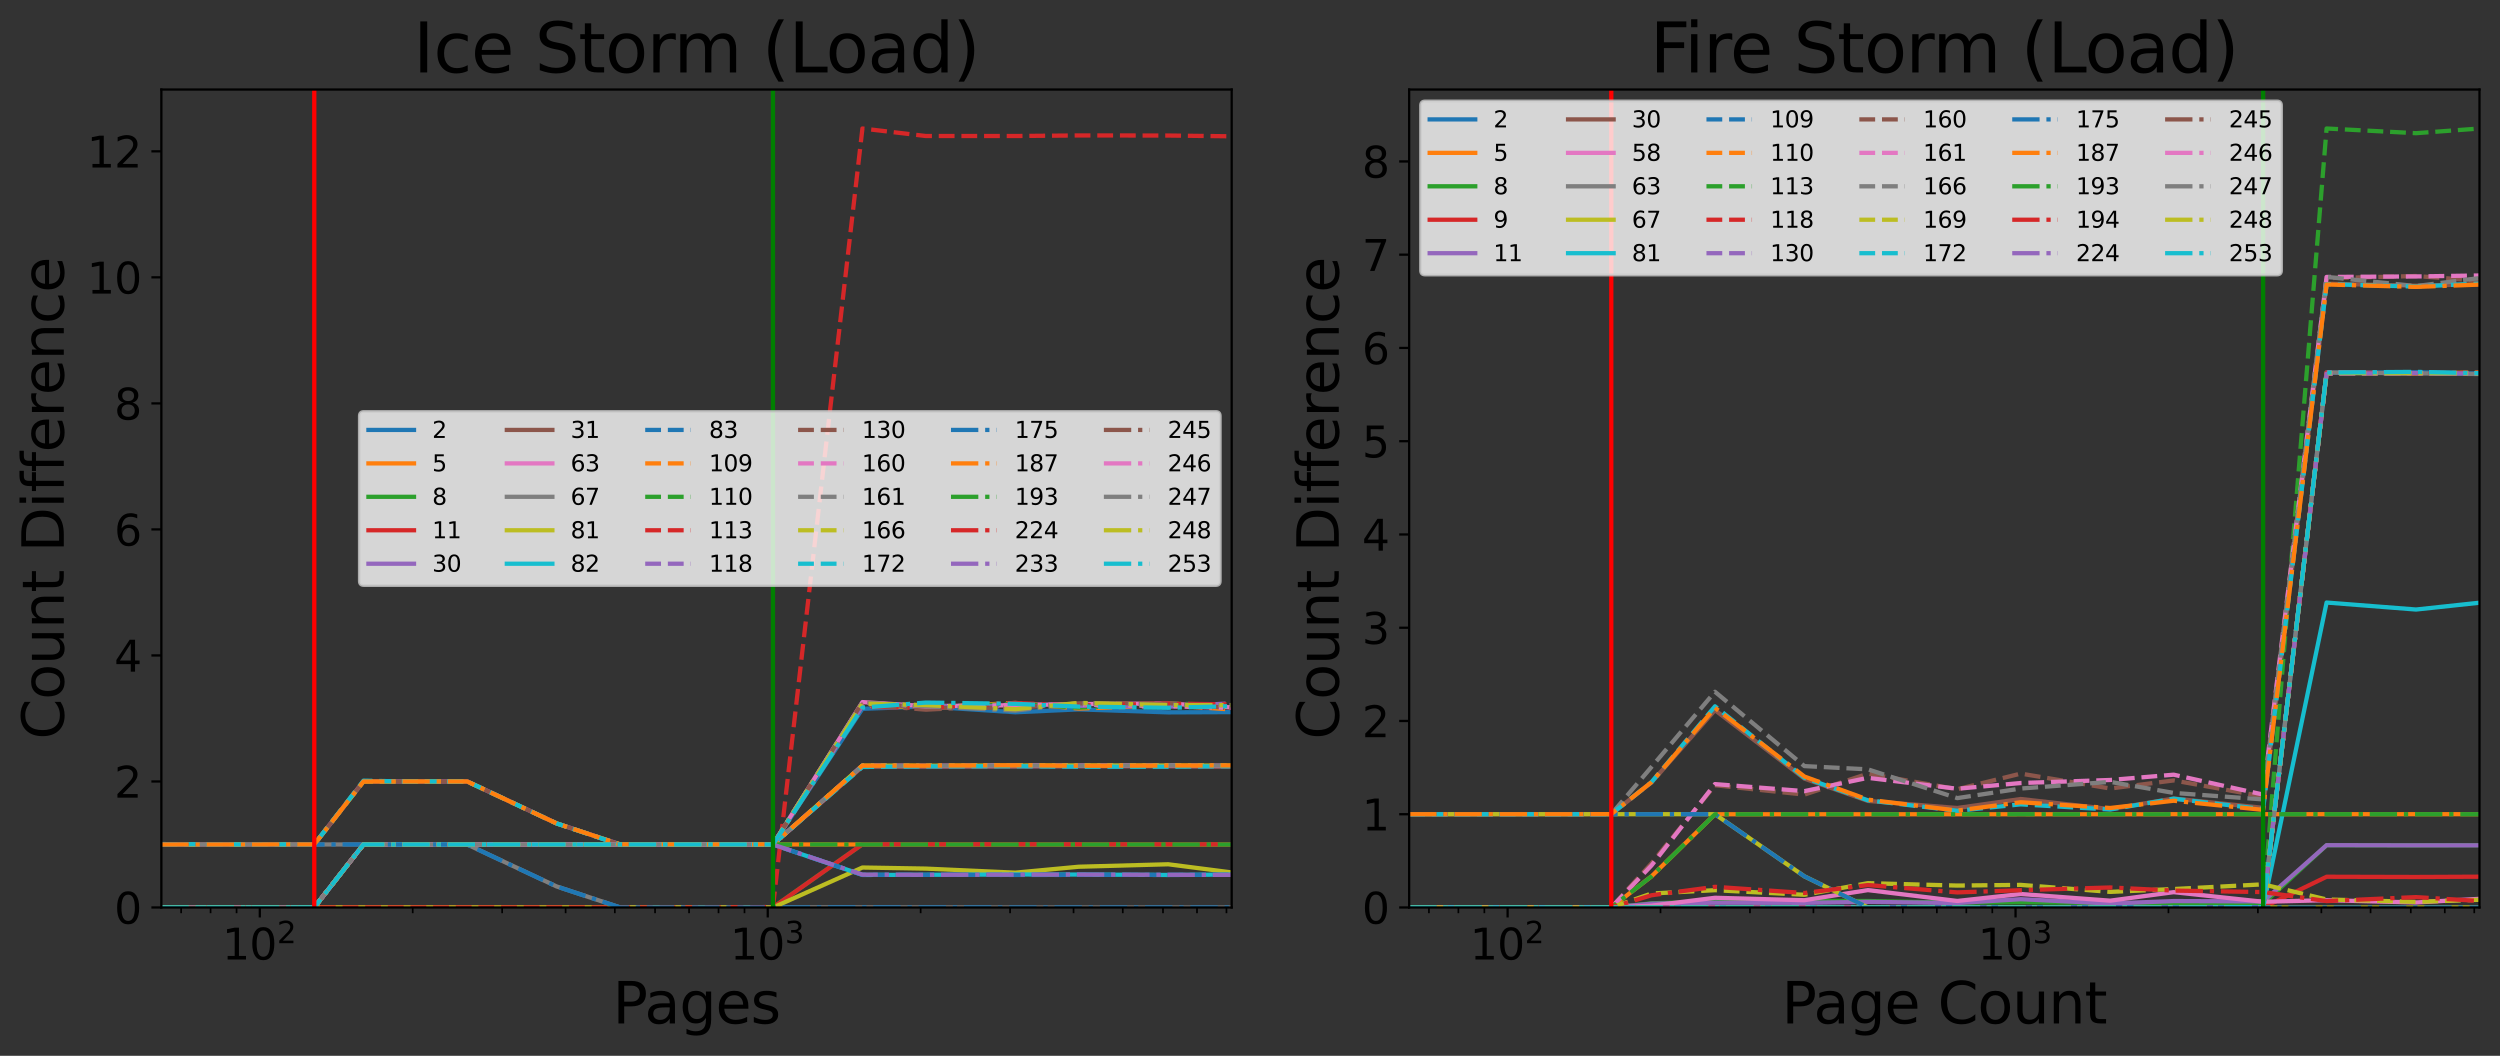 <?xml version="1.0" encoding="utf-8" standalone="no"?>
<!DOCTYPE svg PUBLIC "-//W3C//DTD SVG 1.1//EN"
  "http://www.w3.org/Graphics/SVG/1.1/DTD/svg11.dtd">
<svg xmlns:xlink="http://www.w3.org/1999/xlink" width="877.604pt" height="370.638pt" viewBox="0 0 877.604 370.638" xmlns="http://www.w3.org/2000/svg" version="1.1">
 <rect x="0" y="0" width="877.604" height="370.638" fill="#333333" stroke="none"/>
 <defs>
  <style type="text/css">*{stroke-linejoin: round; stroke-linecap: butt}</style>
 </defs>
 <g id="figure_1">
  <g id="patch_1">
   <path d="M 0 370.638 
L 877.604 370.638 
L 877.604 0 
L 0 0 
L 0 370.638 
z
" style="fill: none"/>
  </g>
  <g id="axes_1">
   <g id="patch_2">
    <path d="M 56.644 318.564 
L 432.374 318.564 
L 432.374 31.436 
L 56.644 31.436 
L 56.644 318.564 
z
" style="fill: none"/>
   </g>
   <g id="matplotlib.axis_1">
    <g id="xtick_1">
     <g id="line2d_1">
      <defs>
       <path id="md39032bed2" d="M 0 0 
L 0 3.5 
" style="stroke: #000000; stroke-width: 0.8"/>
      </defs>
      <g>
       <use xlink:href="#md39032bed2" x="91.203" y="318.564" style="stroke: #000000; stroke-width: 0.8"/>
      </g>
     </g>
     <g id="text_1">
      <!-- $\mathdefault{10^{2}}$ -->
      <g transform="translate(78.003 336.962)scale(0.15 -0.15)">
       <defs>
        <path id="DejaVuSans-31" d="M 794 531 
L 1825 531 
L 1825 4091 
L 703 3866 
L 703 4441 
L 1819 4666 
L 2450 4666 
L 2450 531 
L 3481 531 
L 3481 0 
L 794 0 
L 794 531 
z
" transform="scale(0.016)"/>
        <path id="DejaVuSans-30" d="M 2034 4250 
Q 1547 4250 1301 3770 
Q 1056 3291 1056 2328 
Q 1056 1369 1301 889 
Q 1547 409 2034 409 
Q 2525 409 2770 889 
Q 3016 1369 3016 2328 
Q 3016 3291 2770 3770 
Q 2525 4250 2034 4250 
z
M 2034 4750 
Q 2819 4750 3233 4129 
Q 3647 3509 3647 2328 
Q 3647 1150 3233 529 
Q 2819 -91 2034 -91 
Q 1250 -91 836 529 
Q 422 1150 422 2328 
Q 422 3509 836 4129 
Q 1250 4750 2034 4750 
z
" transform="scale(0.016)"/>
        <path id="DejaVuSans-32" d="M 1228 531 
L 3431 531 
L 3431 0 
L 469 0 
L 469 531 
Q 828 903 1448 1529 
Q 2069 2156 2228 2338 
Q 2531 2678 2651 2914 
Q 2772 3150 2772 3378 
Q 2772 3750 2511 3984 
Q 2250 4219 1831 4219 
Q 1534 4219 1204 4116 
Q 875 4013 500 3803 
L 500 4441 
Q 881 4594 1212 4672 
Q 1544 4750 1819 4750 
Q 2544 4750 2975 4387 
Q 3406 4025 3406 3419 
Q 3406 3131 3298 2873 
Q 3191 2616 2906 2266 
Q 2828 2175 2409 1742 
Q 1991 1309 1228 531 
z
" transform="scale(0.016)"/>
       </defs>
       <use xlink:href="#DejaVuSans-31" transform="translate(0 0.766)"/>
       <use xlink:href="#DejaVuSans-30" transform="translate(63.623 0.766)"/>
       <use xlink:href="#DejaVuSans-32" transform="translate(128.203 39.047)scale(0.7)"/>
      </g>
     </g>
    </g>
    <g id="xtick_2">
     <g id="line2d_2">
      <g>
       <use xlink:href="#md39032bed2" x="269.51" y="318.564" style="stroke: #000000; stroke-width: 0.8"/>
      </g>
     </g>
     <g id="text_2">
      <!-- $\mathdefault{10^{3}}$ -->
      <g transform="translate(256.31 336.962)scale(0.15 -0.15)">
       <defs>
        <path id="DejaVuSans-33" d="M 2597 2516 
Q 3050 2419 3304 2112 
Q 3559 1806 3559 1356 
Q 3559 666 3084 287 
Q 2609 -91 1734 -91 
Q 1441 -91 1130 -33 
Q 819 25 488 141 
L 488 750 
Q 750 597 1062 519 
Q 1375 441 1716 441 
Q 2309 441 2620 675 
Q 2931 909 2931 1356 
Q 2931 1769 2642 2001 
Q 2353 2234 1838 2234 
L 1294 2234 
L 1294 2753 
L 1863 2753 
Q 2328 2753 2575 2939 
Q 2822 3125 2822 3475 
Q 2822 3834 2567 4026 
Q 2313 4219 1838 4219 
Q 1578 4219 1281 4162 
Q 984 4106 628 3988 
L 628 4550 
Q 988 4650 1302 4700 
Q 1616 4750 1894 4750 
Q 2613 4750 3031 4423 
Q 3450 4097 3450 3541 
Q 3450 3153 3228 2886 
Q 3006 2619 2597 2516 
z
" transform="scale(0.016)"/>
       </defs>
       <use xlink:href="#DejaVuSans-31" transform="translate(0 0.766)"/>
       <use xlink:href="#DejaVuSans-30" transform="translate(63.623 0.766)"/>
       <use xlink:href="#DejaVuSans-33" transform="translate(128.203 39.047)scale(0.7)"/>
      </g>
     </g>
    </g>
    <g id="xtick_3">
     <g id="line2d_3">
      <defs>
       <path id="m00e623f56d" d="M 0 0 
L 0 2 
" style="stroke: #000000; stroke-width: 0.6"/>
      </defs>
      <g>
       <use xlink:href="#m00e623f56d" x="63.583" y="318.564" style="stroke: #000000; stroke-width: 0.6"/>
      </g>
     </g>
    </g>
    <g id="xtick_4">
     <g id="line2d_4">
      <g>
       <use xlink:href="#m00e623f56d" x="73.923" y="318.564" style="stroke: #000000; stroke-width: 0.6"/>
      </g>
     </g>
    </g>
    <g id="xtick_5">
     <g id="line2d_5">
      <g>
       <use xlink:href="#m00e623f56d" x="83.044" y="318.564" style="stroke: #000000; stroke-width: 0.6"/>
      </g>
     </g>
    </g>
    <g id="xtick_6">
     <g id="line2d_6">
      <g>
       <use xlink:href="#m00e623f56d" x="144.879" y="318.564" style="stroke: #000000; stroke-width: 0.6"/>
      </g>
     </g>
    </g>
    <g id="xtick_7">
     <g id="line2d_7">
      <g>
       <use xlink:href="#m00e623f56d" x="176.277" y="318.564" style="stroke: #000000; stroke-width: 0.6"/>
      </g>
     </g>
    </g>
    <g id="xtick_8">
     <g id="line2d_8">
      <g>
       <use xlink:href="#m00e623f56d" x="198.555" y="318.564" style="stroke: #000000; stroke-width: 0.6"/>
      </g>
     </g>
    </g>
    <g id="xtick_9">
     <g id="line2d_9">
      <g>
       <use xlink:href="#m00e623f56d" x="215.834" y="318.564" style="stroke: #000000; stroke-width: 0.6"/>
      </g>
     </g>
    </g>
    <g id="xtick_10">
     <g id="line2d_10">
      <g>
       <use xlink:href="#m00e623f56d" x="229.953" y="318.564" style="stroke: #000000; stroke-width: 0.6"/>
      </g>
     </g>
    </g>
    <g id="xtick_11">
     <g id="line2d_11">
      <g>
       <use xlink:href="#m00e623f56d" x="241.89" y="318.564" style="stroke: #000000; stroke-width: 0.6"/>
      </g>
     </g>
    </g>
    <g id="xtick_12">
     <g id="line2d_12">
      <g>
       <use xlink:href="#m00e623f56d" x="252.23" y="318.564" style="stroke: #000000; stroke-width: 0.6"/>
      </g>
     </g>
    </g>
    <g id="xtick_13">
     <g id="line2d_13">
      <g>
       <use xlink:href="#m00e623f56d" x="261.351" y="318.564" style="stroke: #000000; stroke-width: 0.6"/>
      </g>
     </g>
    </g>
    <g id="xtick_14">
     <g id="line2d_14">
      <g>
       <use xlink:href="#m00e623f56d" x="323.186" y="318.564" style="stroke: #000000; stroke-width: 0.6"/>
      </g>
     </g>
    </g>
    <g id="xtick_15">
     <g id="line2d_15">
      <g>
       <use xlink:href="#m00e623f56d" x="354.584" y="318.564" style="stroke: #000000; stroke-width: 0.6"/>
      </g>
     </g>
    </g>
    <g id="xtick_16">
     <g id="line2d_16">
      <g>
       <use xlink:href="#m00e623f56d" x="376.861" y="318.564" style="stroke: #000000; stroke-width: 0.6"/>
      </g>
     </g>
    </g>
    <g id="xtick_17">
     <g id="line2d_17">
      <g>
       <use xlink:href="#m00e623f56d" x="394.141" y="318.564" style="stroke: #000000; stroke-width: 0.6"/>
      </g>
     </g>
    </g>
    <g id="xtick_18">
     <g id="line2d_18">
      <g>
       <use xlink:href="#m00e623f56d" x="408.26" y="318.564" style="stroke: #000000; stroke-width: 0.6"/>
      </g>
     </g>
    </g>
    <g id="xtick_19">
     <g id="line2d_19">
      <g>
       <use xlink:href="#m00e623f56d" x="420.197" y="318.564" style="stroke: #000000; stroke-width: 0.6"/>
      </g>
     </g>
    </g>
    <g id="xtick_20">
     <g id="line2d_20">
      <g>
       <use xlink:href="#m00e623f56d" x="430.537" y="318.564" style="stroke: #000000; stroke-width: 0.6"/>
      </g>
     </g>
    </g>
    <g id="text_3">
     <!-- Pages -->
     <g transform="translate(215.09 359.278)scale(0.2 -0.2)">
      <defs>
       <path id="DejaVuSans-50" d="M 1259 4147 
L 1259 2394 
L 2053 2394 
Q 2494 2394 2734 2622 
Q 2975 2850 2975 3272 
Q 2975 3691 2734 3919 
Q 2494 4147 2053 4147 
L 1259 4147 
z
M 628 4666 
L 2053 4666 
Q 2838 4666 3239 4311 
Q 3641 3956 3641 3272 
Q 3641 2581 3239 2228 
Q 2838 1875 2053 1875 
L 1259 1875 
L 1259 0 
L 628 0 
L 628 4666 
z
" transform="scale(0.016)"/>
       <path id="DejaVuSans-61" d="M 2194 1759 
Q 1497 1759 1228 1600 
Q 959 1441 959 1056 
Q 959 750 1161 570 
Q 1363 391 1709 391 
Q 2188 391 2477 730 
Q 2766 1069 2766 1631 
L 2766 1759 
L 2194 1759 
z
M 3341 1997 
L 3341 0 
L 2766 0 
L 2766 531 
Q 2569 213 2275 61 
Q 1981 -91 1556 -91 
Q 1019 -91 701 211 
Q 384 513 384 1019 
Q 384 1609 779 1909 
Q 1175 2209 1959 2209 
L 2766 2209 
L 2766 2266 
Q 2766 2663 2505 2880 
Q 2244 3097 1772 3097 
Q 1472 3097 1187 3025 
Q 903 2953 641 2809 
L 641 3341 
Q 956 3463 1253 3523 
Q 1550 3584 1831 3584 
Q 2591 3584 2966 3190 
Q 3341 2797 3341 1997 
z
" transform="scale(0.016)"/>
       <path id="DejaVuSans-67" d="M 2906 1791 
Q 2906 2416 2648 2759 
Q 2391 3103 1925 3103 
Q 1463 3103 1205 2759 
Q 947 2416 947 1791 
Q 947 1169 1205 825 
Q 1463 481 1925 481 
Q 2391 481 2648 825 
Q 2906 1169 2906 1791 
z
M 3481 434 
Q 3481 -459 3084 -895 
Q 2688 -1331 1869 -1331 
Q 1566 -1331 1297 -1286 
Q 1028 -1241 775 -1147 
L 775 -588 
Q 1028 -725 1275 -790 
Q 1522 -856 1778 -856 
Q 2344 -856 2625 -561 
Q 2906 -266 2906 331 
L 2906 616 
Q 2728 306 2450 153 
Q 2172 0 1784 0 
Q 1141 0 747 490 
Q 353 981 353 1791 
Q 353 2603 747 3093 
Q 1141 3584 1784 3584 
Q 2172 3584 2450 3431 
Q 2728 3278 2906 2969 
L 2906 3500 
L 3481 3500 
L 3481 434 
z
" transform="scale(0.016)"/>
       <path id="DejaVuSans-65" d="M 3597 1894 
L 3597 1613 
L 953 1613 
Q 991 1019 1311 708 
Q 1631 397 2203 397 
Q 2534 397 2845 478 
Q 3156 559 3463 722 
L 3463 178 
Q 3153 47 2828 -22 
Q 2503 -91 2169 -91 
Q 1331 -91 842 396 
Q 353 884 353 1716 
Q 353 2575 817 3079 
Q 1281 3584 2069 3584 
Q 2775 3584 3186 3129 
Q 3597 2675 3597 1894 
z
M 3022 2063 
Q 3016 2534 2758 2815 
Q 2500 3097 2075 3097 
Q 1594 3097 1305 2825 
Q 1016 2553 972 2059 
L 3022 2063 
z
" transform="scale(0.016)"/>
       <path id="DejaVuSans-73" d="M 2834 3397 
L 2834 2853 
Q 2591 2978 2328 3040 
Q 2066 3103 1784 3103 
Q 1356 3103 1142 2972 
Q 928 2841 928 2578 
Q 928 2378 1081 2264 
Q 1234 2150 1697 2047 
L 1894 2003 
Q 2506 1872 2764 1633 
Q 3022 1394 3022 966 
Q 3022 478 2636 193 
Q 2250 -91 1575 -91 
Q 1294 -91 989 -36 
Q 684 19 347 128 
L 347 722 
Q 666 556 975 473 
Q 1284 391 1588 391 
Q 1994 391 2212 530 
Q 2431 669 2431 922 
Q 2431 1156 2273 1281 
Q 2116 1406 1581 1522 
L 1381 1569 
Q 847 1681 609 1914 
Q 372 2147 372 2553 
Q 372 3047 722 3315 
Q 1072 3584 1716 3584 
Q 2034 3584 2315 3537 
Q 2597 3491 2834 3397 
z
" transform="scale(0.016)"/>
      </defs>
      <use xlink:href="#DejaVuSans-50"/>
      <use xlink:href="#DejaVuSans-61" x="55.803"/>
      <use xlink:href="#DejaVuSans-67" x="117.082"/>
      <use xlink:href="#DejaVuSans-65" x="180.559"/>
      <use xlink:href="#DejaVuSans-73" x="242.082"/>
     </g>
    </g>
   </g>
   <g id="matplotlib.axis_2">
    <g id="ytick_1">
     <g id="line2d_21">
      <defs>
       <path id="m6f3f5b6aff" d="M 0 0 
L -3.5 0 
" style="stroke: #000000; stroke-width: 0.8"/>
      </defs>
      <g>
       <use xlink:href="#m6f3f5b6aff" x="56.644" y="318.564" style="stroke: #000000; stroke-width: 0.8"/>
      </g>
     </g>
     <g id="text_4">
      <!-- 0 -->
      <g transform="translate(40.1 324.263)scale(0.15 -0.15)">
       <use xlink:href="#DejaVuSans-30"/>
      </g>
     </g>
    </g>
    <g id="ytick_2">
     <g id="line2d_22">
      <g>
       <use xlink:href="#m6f3f5b6aff" x="56.644" y="274.324" style="stroke: #000000; stroke-width: 0.8"/>
      </g>
     </g>
     <g id="text_5">
      <!-- 2 -->
      <g transform="translate(40.1 280.023)scale(0.15 -0.15)">
       <use xlink:href="#DejaVuSans-32"/>
      </g>
     </g>
    </g>
    <g id="ytick_3">
     <g id="line2d_23">
      <g>
       <use xlink:href="#m6f3f5b6aff" x="56.644" y="230.083" style="stroke: #000000; stroke-width: 0.8"/>
      </g>
     </g>
     <g id="text_6">
      <!-- 4 -->
      <g transform="translate(40.1 235.782)scale(0.15 -0.15)">
       <defs>
        <path id="DejaVuSans-34" d="M 2419 4116 
L 825 1625 
L 2419 1625 
L 2419 4116 
z
M 2253 4666 
L 3047 4666 
L 3047 1625 
L 3713 1625 
L 3713 1100 
L 3047 1100 
L 3047 0 
L 2419 0 
L 2419 1100 
L 313 1100 
L 313 1709 
L 2253 4666 
z
" transform="scale(0.016)"/>
       </defs>
       <use xlink:href="#DejaVuSans-34"/>
      </g>
     </g>
    </g>
    <g id="ytick_4">
     <g id="line2d_24">
      <g>
       <use xlink:href="#m6f3f5b6aff" x="56.644" y="185.843" style="stroke: #000000; stroke-width: 0.8"/>
      </g>
     </g>
     <g id="text_7">
      <!-- 6 -->
      <g transform="translate(40.1 191.542)scale(0.15 -0.15)">
       <defs>
        <path id="DejaVuSans-36" d="M 2113 2584 
Q 1688 2584 1439 2293 
Q 1191 2003 1191 1497 
Q 1191 994 1439 701 
Q 1688 409 2113 409 
Q 2538 409 2786 701 
Q 3034 994 3034 1497 
Q 3034 2003 2786 2293 
Q 2538 2584 2113 2584 
z
M 3366 4563 
L 3366 3988 
Q 3128 4100 2886 4159 
Q 2644 4219 2406 4219 
Q 1781 4219 1451 3797 
Q 1122 3375 1075 2522 
Q 1259 2794 1537 2939 
Q 1816 3084 2150 3084 
Q 2853 3084 3261 2657 
Q 3669 2231 3669 1497 
Q 3669 778 3244 343 
Q 2819 -91 2113 -91 
Q 1303 -91 875 529 
Q 447 1150 447 2328 
Q 447 3434 972 4092 
Q 1497 4750 2381 4750 
Q 2619 4750 2861 4703 
Q 3103 4656 3366 4563 
z
" transform="scale(0.016)"/>
       </defs>
       <use xlink:href="#DejaVuSans-36"/>
      </g>
     </g>
    </g>
    <g id="ytick_5">
     <g id="line2d_25">
      <g>
       <use xlink:href="#m6f3f5b6aff" x="56.644" y="141.603" style="stroke: #000000; stroke-width: 0.8"/>
      </g>
     </g>
     <g id="text_8">
      <!-- 8 -->
      <g transform="translate(40.1 147.301)scale(0.15 -0.15)">
       <defs>
        <path id="DejaVuSans-38" d="M 2034 2216 
Q 1584 2216 1326 1975 
Q 1069 1734 1069 1313 
Q 1069 891 1326 650 
Q 1584 409 2034 409 
Q 2484 409 2743 651 
Q 3003 894 3003 1313 
Q 3003 1734 2745 1975 
Q 2488 2216 2034 2216 
z
M 1403 2484 
Q 997 2584 770 2862 
Q 544 3141 544 3541 
Q 544 4100 942 4425 
Q 1341 4750 2034 4750 
Q 2731 4750 3128 4425 
Q 3525 4100 3525 3541 
Q 3525 3141 3298 2862 
Q 3072 2584 2669 2484 
Q 3125 2378 3379 2068 
Q 3634 1759 3634 1313 
Q 3634 634 3220 271 
Q 2806 -91 2034 -91 
Q 1263 -91 848 271 
Q 434 634 434 1313 
Q 434 1759 690 2068 
Q 947 2378 1403 2484 
z
M 1172 3481 
Q 1172 3119 1398 2916 
Q 1625 2713 2034 2713 
Q 2441 2713 2670 2916 
Q 2900 3119 2900 3481 
Q 2900 3844 2670 4047 
Q 2441 4250 2034 4250 
Q 1625 4250 1398 4047 
Q 1172 3844 1172 3481 
z
" transform="scale(0.016)"/>
       </defs>
       <use xlink:href="#DejaVuSans-38"/>
      </g>
     </g>
    </g>
    <g id="ytick_6">
     <g id="line2d_26">
      <g>
       <use xlink:href="#m6f3f5b6aff" x="56.644" y="97.362" style="stroke: #000000; stroke-width: 0.8"/>
      </g>
     </g>
     <g id="text_9">
      <!-- 10 -->
      <g transform="translate(30.556 103.061)scale(0.15 -0.15)">
       <use xlink:href="#DejaVuSans-31"/>
       <use xlink:href="#DejaVuSans-30" x="63.623"/>
      </g>
     </g>
    </g>
    <g id="ytick_7">
     <g id="line2d_27">
      <g>
       <use xlink:href="#m6f3f5b6aff" x="56.644" y="53.122" style="stroke: #000000; stroke-width: 0.8"/>
      </g>
     </g>
     <g id="text_10">
      <!-- 12 -->
      <g transform="translate(30.556 58.82)scale(0.15 -0.15)">
       <use xlink:href="#DejaVuSans-31"/>
       <use xlink:href="#DejaVuSans-32" x="63.623"/>
      </g>
     </g>
    </g>
    <g id="text_11">
     <!-- Count Difference -->
     <g transform="translate(22.397 259.575)rotate(-90)scale(0.2 -0.2)">
      <defs>
       <path id="DejaVuSans-43" d="M 4122 4306 
L 4122 3641 
Q 3803 3938 3442 4084 
Q 3081 4231 2675 4231 
Q 1875 4231 1450 3742 
Q 1025 3253 1025 2328 
Q 1025 1406 1450 917 
Q 1875 428 2675 428 
Q 3081 428 3442 575 
Q 3803 722 4122 1019 
L 4122 359 
Q 3791 134 3420 21 
Q 3050 -91 2638 -91 
Q 1578 -91 968 557 
Q 359 1206 359 2328 
Q 359 3453 968 4101 
Q 1578 4750 2638 4750 
Q 3056 4750 3426 4639 
Q 3797 4528 4122 4306 
z
" transform="scale(0.016)"/>
       <path id="DejaVuSans-6f" d="M 1959 3097 
Q 1497 3097 1228 2736 
Q 959 2375 959 1747 
Q 959 1119 1226 758 
Q 1494 397 1959 397 
Q 2419 397 2687 759 
Q 2956 1122 2956 1747 
Q 2956 2369 2687 2733 
Q 2419 3097 1959 3097 
z
M 1959 3584 
Q 2709 3584 3137 3096 
Q 3566 2609 3566 1747 
Q 3566 888 3137 398 
Q 2709 -91 1959 -91 
Q 1206 -91 779 398 
Q 353 888 353 1747 
Q 353 2609 779 3096 
Q 1206 3584 1959 3584 
z
" transform="scale(0.016)"/>
       <path id="DejaVuSans-75" d="M 544 1381 
L 544 3500 
L 1119 3500 
L 1119 1403 
Q 1119 906 1312 657 
Q 1506 409 1894 409 
Q 2359 409 2629 706 
Q 2900 1003 2900 1516 
L 2900 3500 
L 3475 3500 
L 3475 0 
L 2900 0 
L 2900 538 
Q 2691 219 2414 64 
Q 2138 -91 1772 -91 
Q 1169 -91 856 284 
Q 544 659 544 1381 
z
M 1991 3584 
L 1991 3584 
z
" transform="scale(0.016)"/>
       <path id="DejaVuSans-6e" d="M 3513 2113 
L 3513 0 
L 2938 0 
L 2938 2094 
Q 2938 2591 2744 2837 
Q 2550 3084 2163 3084 
Q 1697 3084 1428 2787 
Q 1159 2491 1159 1978 
L 1159 0 
L 581 0 
L 581 3500 
L 1159 3500 
L 1159 2956 
Q 1366 3272 1645 3428 
Q 1925 3584 2291 3584 
Q 2894 3584 3203 3211 
Q 3513 2838 3513 2113 
z
" transform="scale(0.016)"/>
       <path id="DejaVuSans-74" d="M 1172 4494 
L 1172 3500 
L 2356 3500 
L 2356 3053 
L 1172 3053 
L 1172 1153 
Q 1172 725 1289 603 
Q 1406 481 1766 481 
L 2356 481 
L 2356 0 
L 1766 0 
Q 1100 0 847 248 
Q 594 497 594 1153 
L 594 3053 
L 172 3053 
L 172 3500 
L 594 3500 
L 594 4494 
L 1172 4494 
z
" transform="scale(0.016)"/>
       <path id="DejaVuSans-20" transform="scale(0.016)"/>
       <path id="DejaVuSans-44" d="M 1259 4147 
L 1259 519 
L 2022 519 
Q 2988 519 3436 956 
Q 3884 1394 3884 2338 
Q 3884 3275 3436 3711 
Q 2988 4147 2022 4147 
L 1259 4147 
z
M 628 4666 
L 1925 4666 
Q 3281 4666 3915 4102 
Q 4550 3538 4550 2338 
Q 4550 1131 3912 565 
Q 3275 0 1925 0 
L 628 0 
L 628 4666 
z
" transform="scale(0.016)"/>
       <path id="DejaVuSans-69" d="M 603 3500 
L 1178 3500 
L 1178 0 
L 603 0 
L 603 3500 
z
M 603 4863 
L 1178 4863 
L 1178 4134 
L 603 4134 
L 603 4863 
z
" transform="scale(0.016)"/>
       <path id="DejaVuSans-66" d="M 2375 4863 
L 2375 4384 
L 1825 4384 
Q 1516 4384 1395 4259 
Q 1275 4134 1275 3809 
L 1275 3500 
L 2222 3500 
L 2222 3053 
L 1275 3053 
L 1275 0 
L 697 0 
L 697 3053 
L 147 3053 
L 147 3500 
L 697 3500 
L 697 3744 
Q 697 4328 969 4595 
Q 1241 4863 1831 4863 
L 2375 4863 
z
" transform="scale(0.016)"/>
       <path id="DejaVuSans-72" d="M 2631 2963 
Q 2534 3019 2420 3045 
Q 2306 3072 2169 3072 
Q 1681 3072 1420 2755 
Q 1159 2438 1159 1844 
L 1159 0 
L 581 0 
L 581 3500 
L 1159 3500 
L 1159 2956 
Q 1341 3275 1631 3429 
Q 1922 3584 2338 3584 
Q 2397 3584 2469 3576 
Q 2541 3569 2628 3553 
L 2631 2963 
z
" transform="scale(0.016)"/>
       <path id="DejaVuSans-63" d="M 3122 3366 
L 3122 2828 
Q 2878 2963 2633 3030 
Q 2388 3097 2138 3097 
Q 1578 3097 1268 2742 
Q 959 2388 959 1747 
Q 959 1106 1268 751 
Q 1578 397 2138 397 
Q 2388 397 2633 464 
Q 2878 531 3122 666 
L 3122 134 
Q 2881 22 2623 -34 
Q 2366 -91 2075 -91 
Q 1284 -91 818 406 
Q 353 903 353 1747 
Q 353 2603 823 3093 
Q 1294 3584 2113 3584 
Q 2378 3584 2631 3529 
Q 2884 3475 3122 3366 
z
" transform="scale(0.016)"/>
      </defs>
      <use xlink:href="#DejaVuSans-43"/>
      <use xlink:href="#DejaVuSans-6f" x="69.824"/>
      <use xlink:href="#DejaVuSans-75" x="131.006"/>
      <use xlink:href="#DejaVuSans-6e" x="194.385"/>
      <use xlink:href="#DejaVuSans-74" x="257.764"/>
      <use xlink:href="#DejaVuSans-20" x="296.973"/>
      <use xlink:href="#DejaVuSans-44" x="328.76"/>
      <use xlink:href="#DejaVuSans-69" x="405.762"/>
      <use xlink:href="#DejaVuSans-66" x="433.545"/>
      <use xlink:href="#DejaVuSans-66" x="468.75"/>
      <use xlink:href="#DejaVuSans-65" x="503.955"/>
      <use xlink:href="#DejaVuSans-72" x="565.479"/>
      <use xlink:href="#DejaVuSans-65" x="604.342"/>
      <use xlink:href="#DejaVuSans-6e" x="665.865"/>
      <use xlink:href="#DejaVuSans-63" x="729.244"/>
      <use xlink:href="#DejaVuSans-65" x="784.225"/>
     </g>
    </g>
   </g>
   <g id="line2d_28">
    <path d="M 56.644 318.557 
L 88.042 318.56 
L 110.319 318.532 
L 127.599 296.437 
L 141.718 296.436 
L 163.995 296.446 
L 195.393 296.436 
L 217.671 296.443 
L 249.069 296.44 
L 271.347 296.438 
L 302.745 248.821 
L 325.022 247.991 
L 356.421 250.034 
L 378.698 249.018 
L 410.096 250.073 
L 432.374 249.977 
" clip-path="url(#p22eeec1be1)" style="fill: none; stroke: #1f77b4; stroke-width: 1.5; stroke-linecap: square"/>
   </g>
   <g id="line2d_29">
    <path d="M 56.644 318.561 
L 88.042 318.552 
L 110.319 318.537 
L 127.599 296.439 
L 141.718 296.44 
L 163.995 296.443 
L 195.393 296.443 
L 217.671 296.444 
L 249.069 296.444 
L 271.347 296.444 
L 302.745 296.444 
L 325.022 296.444 
L 356.421 296.445 
L 378.698 296.445 
L 410.096 296.445 
L 432.374 296.445 
" clip-path="url(#p22eeec1be1)" style="fill: none; stroke: #ff7f0e; stroke-width: 1.5; stroke-linecap: square"/>
   </g>
   <g id="line2d_30">
    <path d="M 56.644 318.564 
L 88.042 318.564 
L 110.319 318.564 
L 127.599 318.564 
L 141.718 318.564 
L 163.995 318.564 
L 195.393 318.564 
L 217.671 318.564 
L 249.069 318.562 
L 271.347 318.524 
L 302.745 296.369 
L 325.022 296.376 
L 356.421 296.332 
L 378.698 296.375 
L 410.096 296.375 
L 432.374 296.375 
" clip-path="url(#p22eeec1be1)" style="fill: none; stroke: #2ca02c; stroke-width: 1.5; stroke-linecap: square"/>
   </g>
   <g id="line2d_31">
    <path d="M 56.644 318.564 
L 88.042 318.564 
L 110.319 318.564 
L 127.599 318.564 
L 141.718 318.564 
L 163.995 318.564 
L 195.393 318.564 
L 217.671 318.564 
L 249.069 318.562 
L 271.347 318.539 
L 302.745 296.37 
L 325.022 296.376 
L 356.421 296.334 
L 378.698 296.376 
L 410.096 296.376 
L 432.374 296.376 
" clip-path="url(#p22eeec1be1)" style="fill: none; stroke: #d62728; stroke-width: 1.5; stroke-linecap: square"/>
   </g>
   <g id="line2d_32">
    <path d="M 56.644 296.463 
L 88.042 296.443 
L 110.319 296.41 
L 127.599 274.286 
L 141.718 274.295 
L 163.995 274.308 
L 195.393 289.041 
L 217.671 296.404 
L 249.069 296.398 
L 271.347 296.411 
L 302.745 269.003 
L 325.022 269.117 
L 356.421 269.005 
L 378.698 268.914 
L 410.096 268.89 
L 432.374 269.076 
" clip-path="url(#p22eeec1be1)" style="fill: none; stroke: #9467bd; stroke-width: 1.5; stroke-linecap: square"/>
   </g>
   <g id="line2d_33">
    <path d="M 56.644 296.44 
L 88.042 296.431 
L 110.319 296.423 
L 127.599 274.317 
L 141.718 274.32 
L 163.995 274.322 
L 195.393 289.059 
L 217.671 296.42 
L 249.069 296.421 
L 271.347 296.41 
L 302.745 269.147 
L 325.022 269.133 
L 356.421 269.049 
L 378.698 268.956 
L 410.096 268.957 
L 432.374 269.145 
" clip-path="url(#p22eeec1be1)" style="fill: none; stroke: #8c564b; stroke-width: 1.5; stroke-linecap: square"/>
   </g>
   <g id="line2d_34">
    <path d="M 56.644 318.559 
L 88.042 318.555 
L 110.319 318.545 
L 127.599 296.437 
L 141.718 296.439 
L 163.995 296.439 
L 195.393 296.441 
L 217.671 296.442 
L 249.069 296.441 
L 271.347 296.439 
L 302.745 246.462 
L 325.022 247.89 
L 356.421 247.552 
L 378.698 247.167 
L 410.096 246.947 
L 432.374 248.342 
" clip-path="url(#p22eeec1be1)" style="fill: none; stroke: #e377c2; stroke-width: 1.5; stroke-linecap: square"/>
   </g>
   <g id="line2d_35">
    <path d="M 56.644 296.444 
L 88.042 296.444 
L 110.319 296.444 
L 127.599 296.444 
L 141.718 296.444 
L 163.995 296.444 
L 195.393 311.18 
L 217.671 318.543 
L 249.069 318.548 
L 271.347 318.564 
L 302.745 318.527 
L 325.022 318.564 
L 356.421 318.575 
L 378.698 318.588 
L 410.096 318.585 
L 432.374 318.586 
" clip-path="url(#p22eeec1be1)" style="fill: none; stroke: #7f7f7f; stroke-width: 1.5; stroke-linecap: square"/>
   </g>
   <g id="line2d_36">
    <path d="M 56.644 318.564 
L 88.042 318.564 
L 110.319 318.564 
L 127.599 318.563 
L 141.718 318.563 
L 163.995 318.562 
L 195.393 318.562 
L 217.671 318.562 
L 249.069 318.562 
L 271.347 318.567 
L 302.745 304.535 
L 325.022 304.916 
L 356.421 306.342 
L 378.698 304.259 
L 410.096 303.394 
L 432.374 306.263 
" clip-path="url(#p22eeec1be1)" style="fill: none; stroke: #bcbd22; stroke-width: 1.5; stroke-linecap: square"/>
   </g>
   <g id="line2d_37">
    <path d="M 56.644 318.56 
L 88.042 318.55 
L 110.319 318.543 
L 127.599 296.44 
L 141.718 296.441 
L 163.995 296.446 
L 195.393 296.448 
L 217.671 296.446 
L 249.069 296.452 
L 271.347 296.469 
L 302.745 307.133 
L 325.022 307.082 
L 356.421 306.98 
L 378.698 306.999 
L 410.096 307.152 
L 432.374 307.004 
" clip-path="url(#p22eeec1be1)" style="fill: none; stroke: #17becf; stroke-width: 1.5; stroke-linecap: square"/>
   </g>
   <g id="line2d_38">
    <path d="M 56.644 318.559 
L 88.042 318.548 
L 110.319 318.538 
L 127.599 296.439 
L 141.718 296.439 
L 163.995 296.446 
L 195.393 296.449 
L 217.671 296.449 
L 249.069 296.448 
L 271.347 296.47 
L 302.745 307.096 
L 325.022 307.107 
L 356.421 307.128 
L 378.698 307.125 
L 410.096 307.122 
L 432.374 307.065 
" clip-path="url(#p22eeec1be1)" style="fill: none; stroke-dasharray: 5.55,2.4; stroke-dashoffset: 0; stroke: #1f77b4; stroke-width: 1.5"/>
   </g>
   <g id="line2d_39">
    <path d="M 56.644 318.561 
L 88.042 318.556 
L 110.319 318.544 
L 127.599 296.435 
L 141.718 296.437 
L 163.995 296.437 
L 195.393 296.518 
L 217.671 296.443 
L 249.069 296.438 
L 271.347 296.437 
L 302.745 247.705 
L 325.022 248.383 
L 356.421 246.758 
L 378.698 248.74 
L 410.096 247.589 
L 432.374 249.064 
" clip-path="url(#p22eeec1be1)" style="fill: none; stroke-dasharray: 5.55,2.4; stroke-dashoffset: 0; stroke: #ff7f0e; stroke-width: 1.5"/>
   </g>
   <g id="line2d_40">
    <path d="M 56.644 318.564 
L 88.042 318.555 
L 110.319 318.545 
L 127.599 296.436 
L 141.718 296.438 
L 163.995 296.442 
L 195.393 296.444 
L 217.671 296.445 
L 249.069 296.445 
L 271.347 296.444 
L 302.745 247.217 
L 325.022 248.347 
L 356.421 247.088 
L 378.698 248.416 
L 410.096 246.941 
L 432.374 247.482 
" clip-path="url(#p22eeec1be1)" style="fill: none; stroke-dasharray: 5.55,2.4; stroke-dashoffset: 0; stroke: #2ca02c; stroke-width: 1.5"/>
   </g>
   <g id="line2d_41">
    <path d="M 56.644 318.564 
L 88.042 318.564 
L 110.319 318.564 
L 127.599 318.563 
L 141.718 318.563 
L 163.995 318.564 
L 195.393 318.564 
L 217.671 318.564 
L 249.069 318.557 
L 271.347 318.407 
L 302.745 45.11 
L 325.022 47.749 
L 356.421 47.746 
L 378.698 47.549 
L 410.096 47.577 
L 432.374 47.852 
" clip-path="url(#p22eeec1be1)" style="fill: none; stroke-dasharray: 5.55,2.4; stroke-dashoffset: 0; stroke: #d62728; stroke-width: 1.5"/>
   </g>
   <g id="line2d_42">
    <path d="M 56.644 318.563 
L 88.042 318.557 
L 110.319 318.541 
L 127.599 296.436 
L 141.718 296.439 
L 163.995 296.44 
L 195.393 296.442 
L 217.671 296.444 
L 249.069 296.442 
L 271.347 296.444 
L 302.745 247.713 
L 325.022 247.873 
L 356.421 247.955 
L 378.698 247.748 
L 410.096 248.083 
L 432.374 246.887 
" clip-path="url(#p22eeec1be1)" style="fill: none; stroke-dasharray: 5.55,2.4; stroke-dashoffset: 0; stroke: #9467bd; stroke-width: 1.5"/>
   </g>
   <g id="line2d_43">
    <path d="M 56.644 318.56 
L 88.042 318.551 
L 110.319 318.534 
L 127.599 296.435 
L 141.718 296.44 
L 163.995 296.441 
L 195.393 296.447 
L 217.671 296.451 
L 249.069 296.448 
L 271.347 296.448 
L 302.745 246.519 
L 325.022 248.521 
L 356.421 248.41 
L 378.698 246.924 
L 410.096 246.805 
L 432.374 248.619 
" clip-path="url(#p22eeec1be1)" style="fill: none; stroke-dasharray: 5.55,2.4; stroke-dashoffset: 0; stroke: #8c564b; stroke-width: 1.5"/>
   </g>
   <g id="line2d_44">
    <path d="M 56.644 318.562 
L 88.042 318.555 
L 110.319 318.545 
L 127.599 296.441 
L 141.718 296.444 
L 163.995 296.447 
L 195.393 296.447 
L 217.671 296.447 
L 249.069 296.444 
L 271.347 296.418 
L 302.745 268.74 
L 325.022 268.824 
L 356.421 268.621 
L 378.698 268.745 
L 410.096 268.626 
L 432.374 268.823 
" clip-path="url(#p22eeec1be1)" style="fill: none; stroke-dasharray: 5.55,2.4; stroke-dashoffset: 0; stroke: #e377c2; stroke-width: 1.5"/>
   </g>
   <g id="line2d_45">
    <path d="M 56.644 318.561 
L 88.042 318.554 
L 110.319 318.538 
L 127.599 296.438 
L 141.718 296.44 
L 163.995 296.443 
L 195.393 296.443 
L 217.671 296.444 
L 249.069 296.44 
L 271.347 296.42 
L 302.745 268.783 
L 325.022 268.846 
L 356.421 268.665 
L 378.698 268.802 
L 410.096 268.622 
L 432.374 268.798 
" clip-path="url(#p22eeec1be1)" style="fill: none; stroke-dasharray: 5.55,2.4; stroke-dashoffset: 0; stroke: #7f7f7f; stroke-width: 1.5"/>
   </g>
   <g id="line2d_46">
    <path d="M 56.644 296.441 
L 88.042 296.433 
L 110.319 296.421 
L 127.599 274.322 
L 141.718 274.327 
L 163.995 274.332 
L 195.393 289.066 
L 217.671 296.429 
L 249.069 296.43 
L 271.347 296.421 
L 302.745 268.75 
L 325.022 268.776 
L 356.421 268.727 
L 378.698 268.707 
L 410.096 268.74 
L 432.374 268.744 
" clip-path="url(#p22eeec1be1)" style="fill: none; stroke-dasharray: 5.55,2.4; stroke-dashoffset: 0; stroke: #bcbd22; stroke-width: 1.5"/>
   </g>
   <g id="line2d_47">
    <path d="M 56.644 296.309 
L 88.042 296.431 
L 110.319 296.416 
L 127.599 274.049 
L 141.718 274.322 
L 163.995 274.321 
L 195.393 289.054 
L 217.671 296.558 
L 249.069 296.419 
L 271.347 296.41 
L 302.745 269.231 
L 325.022 269.047 
L 356.421 268.975 
L 378.698 269.158 
L 410.096 269.147 
L 432.374 268.97 
" clip-path="url(#p22eeec1be1)" style="fill: none; stroke-dasharray: 5.55,2.4; stroke-dashoffset: 0; stroke: #17becf; stroke-width: 1.5"/>
   </g>
   <g id="line2d_48">
    <path d="M 56.644 296.444 
L 88.042 296.445 
L 110.319 296.445 
L 127.599 296.447 
L 141.718 296.448 
L 163.995 296.452 
L 195.393 311.187 
L 217.671 318.55 
L 249.069 318.552 
L 271.347 318.568 
L 302.745 318.532 
L 325.022 318.569 
L 356.421 318.572 
L 378.698 318.576 
L 410.096 318.574 
L 432.374 318.573 
" clip-path="url(#p22eeec1be1)" style="fill: none; stroke-dasharray: 9.6,2.4,1.5,2.4; stroke-dashoffset: 0; stroke: #1f77b4; stroke-width: 1.5"/>
   </g>
   <g id="line2d_49">
    <path d="M 56.644 296.441 
L 88.042 296.436 
L 110.319 296.418 
L 127.599 274.319 
L 141.718 274.321 
L 163.995 274.324 
L 195.393 289.06 
L 217.671 296.423 
L 249.069 296.423 
L 271.347 296.402 
L 302.745 268.781 
L 325.022 268.775 
L 356.421 268.65 
L 378.698 268.817 
L 410.096 268.744 
L 432.374 268.708 
" clip-path="url(#p22eeec1be1)" style="fill: none; stroke-dasharray: 9.6,2.4,1.5,2.4; stroke-dashoffset: 0; stroke: #ff7f0e; stroke-width: 1.5"/>
   </g>
   <g id="line2d_50">
    <path d="M 56.644 318.562 
L 88.042 318.553 
L 110.319 318.54 
L 127.599 296.439 
L 141.718 296.441 
L 163.995 296.443 
L 195.393 296.444 
L 217.671 296.444 
L 249.069 296.444 
L 271.347 296.444 
L 302.745 296.445 
L 325.022 296.445 
L 356.421 296.445 
L 378.698 296.445 
L 410.096 296.446 
L 432.374 296.446 
" clip-path="url(#p22eeec1be1)" style="fill: none; stroke-dasharray: 9.6,2.4,1.5,2.4; stroke-dashoffset: 0; stroke: #2ca02c; stroke-width: 1.5"/>
   </g>
   <g id="line2d_51">
    <path d="M 56.644 318.566 
L 88.042 318.561 
L 110.319 318.536 
L 127.599 296.439 
L 141.718 296.439 
L 163.995 296.444 
L 195.393 296.443 
L 217.671 296.443 
L 249.069 296.442 
L 271.347 296.437 
L 302.745 248.101 
L 325.022 248.494 
L 356.421 246.78 
L 378.698 247.678 
L 410.096 246.985 
L 432.374 247.27 
" clip-path="url(#p22eeec1be1)" style="fill: none; stroke-dasharray: 9.6,2.4,1.5,2.4; stroke-dashoffset: 0; stroke: #d62728; stroke-width: 1.5"/>
   </g>
   <g id="line2d_52">
    <path d="M 56.644 318.561 
L 88.042 318.56 
L 110.319 318.531 
L 127.599 296.434 
L 141.718 296.437 
L 163.995 296.442 
L 195.393 296.441 
L 217.671 296.442 
L 249.069 296.443 
L 271.347 296.461 
L 302.745 307.031 
L 325.022 307.093 
L 356.421 307.034 
L 378.698 307.003 
L 410.096 307.097 
L 432.374 307.122 
" clip-path="url(#p22eeec1be1)" style="fill: none; stroke-dasharray: 9.6,2.4,1.5,2.4; stroke-dashoffset: 0; stroke: #9467bd; stroke-width: 1.5"/>
   </g>
   <g id="line2d_53">
    <path d="M 56.644 318.562 
L 88.042 318.555 
L 110.319 318.542 
L 127.599 296.436 
L 141.718 296.44 
L 163.995 296.442 
L 195.393 296.444 
L 217.671 296.446 
L 249.069 296.444 
L 271.347 296.45 
L 302.745 247.311 
L 325.022 249.125 
L 356.421 247.532 
L 378.698 247.46 
L 410.096 247.354 
L 432.374 248.599 
" clip-path="url(#p22eeec1be1)" style="fill: none; stroke-dasharray: 9.6,2.4,1.5,2.4; stroke-dashoffset: 0; stroke: #8c564b; stroke-width: 1.5"/>
   </g>
   <g id="line2d_54">
    <path d="M 56.644 318.558 
L 88.042 318.546 
L 110.319 318.539 
L 127.599 296.44 
L 141.718 296.439 
L 163.995 296.442 
L 195.393 296.441 
L 217.671 296.444 
L 249.069 296.441 
L 271.347 296.444 
L 302.745 246.653 
L 325.022 247.965 
L 356.421 247.507 
L 378.698 247.283 
L 410.096 247.909 
L 432.374 248.506 
" clip-path="url(#p22eeec1be1)" style="fill: none; stroke-dasharray: 9.6,2.4,1.5,2.4; stroke-dashoffset: 0; stroke: #e377c2; stroke-width: 1.5"/>
   </g>
   <g id="line2d_55">
    <path d="M 56.644 318.564 
L 88.042 318.56 
L 110.319 318.533 
L 127.599 296.441 
L 141.718 296.436 
L 163.995 296.438 
L 195.393 296.438 
L 217.671 296.443 
L 249.069 296.436 
L 271.347 296.438 
L 302.745 246.669 
L 325.022 247.912 
L 356.421 249.446 
L 378.698 246.847 
L 410.096 247.441 
L 432.374 247.52 
" clip-path="url(#p22eeec1be1)" style="fill: none; stroke-dasharray: 9.6,2.4,1.5,2.4; stroke-dashoffset: 0; stroke: #7f7f7f; stroke-width: 1.5"/>
   </g>
   <g id="line2d_56">
    <path d="M 56.644 318.56 
L 88.042 318.553 
L 110.319 318.547 
L 127.599 296.442 
L 141.718 296.438 
L 163.995 296.444 
L 195.393 296.441 
L 217.671 296.444 
L 249.069 296.445 
L 271.347 296.436 
L 302.745 246.986 
L 325.022 247.512 
L 356.421 248.949 
L 378.698 246.75 
L 410.096 247.521 
L 432.374 247.543 
" clip-path="url(#p22eeec1be1)" style="fill: none; stroke-dasharray: 9.6,2.4,1.5,2.4; stroke-dashoffset: 0; stroke: #bcbd22; stroke-width: 1.5"/>
   </g>
   <g id="line2d_57">
    <path d="M 56.644 318.564 
L 88.042 318.558 
L 110.319 318.546 
L 127.599 296.435 
L 141.718 296.438 
L 163.995 296.44 
L 195.393 296.441 
L 217.671 296.443 
L 249.069 296.441 
L 271.347 296.439 
L 302.745 248.411 
L 325.022 246.632 
L 356.421 247.071 
L 378.698 248.035 
L 410.096 248.461 
L 432.374 247.879 
" clip-path="url(#p22eeec1be1)" style="fill: none; stroke-dasharray: 9.6,2.4,1.5,2.4; stroke-dashoffset: 0; stroke: #17becf; stroke-width: 1.5"/>
   </g>
   <g id="line2d_58">
    <path d="M 110.319 318.564 
L 110.319 31.436 
" clip-path="url(#p22eeec1be1)" style="fill: none; stroke: #ff0000; stroke-width: 1.5; stroke-linecap: square"/>
   </g>
   <g id="line2d_59">
    <path d="M 271.347 318.564 
L 271.347 31.436 
" clip-path="url(#p22eeec1be1)" style="fill: none; stroke: #008000; stroke-width: 1.5; stroke-linecap: square"/>
   </g>
   <g id="patch_3">
    <path d="M 56.644 318.564 
L 56.644 31.436 
" style="fill: none; stroke: #000000; stroke-width: 0.8; stroke-linejoin: miter; stroke-linecap: square"/>
   </g>
   <g id="patch_4">
    <path d="M 432.374 318.564 
L 432.374 31.436 
" style="fill: none; stroke: #000000; stroke-width: 0.8; stroke-linejoin: miter; stroke-linecap: square"/>
   </g>
   <g id="patch_5">
    <path d="M 56.644 318.564 
L 432.374 318.564 
" style="fill: none; stroke: #000000; stroke-width: 0.8; stroke-linejoin: miter; stroke-linecap: square"/>
   </g>
   <g id="patch_6">
    <path d="M 56.644 31.436 
L 432.374 31.436 
" style="fill: none; stroke: #000000; stroke-width: 0.8; stroke-linejoin: miter; stroke-linecap: square"/>
   </g>
   <g id="text_12">
    <!-- Ice Storm (Load) -->
    <g transform="translate(145.128 25.436)scale(0.24 -0.24)">
     <defs>
      <path id="DejaVuSans-49" d="M 628 4666 
L 1259 4666 
L 1259 0 
L 628 0 
L 628 4666 
z
" transform="scale(0.016)"/>
      <path id="DejaVuSans-53" d="M 3425 4513 
L 3425 3897 
Q 3066 4069 2747 4153 
Q 2428 4238 2131 4238 
Q 1616 4238 1336 4038 
Q 1056 3838 1056 3469 
Q 1056 3159 1242 3001 
Q 1428 2844 1947 2747 
L 2328 2669 
Q 3034 2534 3370 2195 
Q 3706 1856 3706 1288 
Q 3706 609 3251 259 
Q 2797 -91 1919 -91 
Q 1588 -91 1214 -16 
Q 841 59 441 206 
L 441 856 
Q 825 641 1194 531 
Q 1563 422 1919 422 
Q 2459 422 2753 634 
Q 3047 847 3047 1241 
Q 3047 1584 2836 1778 
Q 2625 1972 2144 2069 
L 1759 2144 
Q 1053 2284 737 2584 
Q 422 2884 422 3419 
Q 422 4038 858 4394 
Q 1294 4750 2059 4750 
Q 2388 4750 2728 4690 
Q 3069 4631 3425 4513 
z
" transform="scale(0.016)"/>
      <path id="DejaVuSans-6d" d="M 3328 2828 
Q 3544 3216 3844 3400 
Q 4144 3584 4550 3584 
Q 5097 3584 5394 3201 
Q 5691 2819 5691 2113 
L 5691 0 
L 5113 0 
L 5113 2094 
Q 5113 2597 4934 2840 
Q 4756 3084 4391 3084 
Q 3944 3084 3684 2787 
Q 3425 2491 3425 1978 
L 3425 0 
L 2847 0 
L 2847 2094 
Q 2847 2600 2669 2842 
Q 2491 3084 2119 3084 
Q 1678 3084 1418 2786 
Q 1159 2488 1159 1978 
L 1159 0 
L 581 0 
L 581 3500 
L 1159 3500 
L 1159 2956 
Q 1356 3278 1631 3431 
Q 1906 3584 2284 3584 
Q 2666 3584 2933 3390 
Q 3200 3197 3328 2828 
z
" transform="scale(0.016)"/>
      <path id="DejaVuSans-28" d="M 1984 4856 
Q 1566 4138 1362 3434 
Q 1159 2731 1159 2009 
Q 1159 1288 1364 580 
Q 1569 -128 1984 -844 
L 1484 -844 
Q 1016 -109 783 600 
Q 550 1309 550 2009 
Q 550 2706 781 3412 
Q 1013 4119 1484 4856 
L 1984 4856 
z
" transform="scale(0.016)"/>
      <path id="DejaVuSans-4c" d="M 628 4666 
L 1259 4666 
L 1259 531 
L 3531 531 
L 3531 0 
L 628 0 
L 628 4666 
z
" transform="scale(0.016)"/>
      <path id="DejaVuSans-64" d="M 2906 2969 
L 2906 4863 
L 3481 4863 
L 3481 0 
L 2906 0 
L 2906 525 
Q 2725 213 2448 61 
Q 2172 -91 1784 -91 
Q 1150 -91 751 415 
Q 353 922 353 1747 
Q 353 2572 751 3078 
Q 1150 3584 1784 3584 
Q 2172 3584 2448 3432 
Q 2725 3281 2906 2969 
z
M 947 1747 
Q 947 1113 1208 752 
Q 1469 391 1925 391 
Q 2381 391 2643 752 
Q 2906 1113 2906 1747 
Q 2906 2381 2643 2742 
Q 2381 3103 1925 3103 
Q 1469 3103 1208 2742 
Q 947 2381 947 1747 
z
" transform="scale(0.016)"/>
      <path id="DejaVuSans-29" d="M 513 4856 
L 1013 4856 
Q 1481 4119 1714 3412 
Q 1947 2706 1947 2009 
Q 1947 1309 1714 600 
Q 1481 -109 1013 -844 
L 513 -844 
Q 928 -128 1133 580 
Q 1338 1288 1338 2009 
Q 1338 2731 1133 3434 
Q 928 4138 513 4856 
z
" transform="scale(0.016)"/>
     </defs>
     <use xlink:href="#DejaVuSans-49"/>
     <use xlink:href="#DejaVuSans-63" x="29.492"/>
     <use xlink:href="#DejaVuSans-65" x="84.473"/>
     <use xlink:href="#DejaVuSans-20" x="145.996"/>
     <use xlink:href="#DejaVuSans-53" x="177.783"/>
     <use xlink:href="#DejaVuSans-74" x="241.26"/>
     <use xlink:href="#DejaVuSans-6f" x="280.469"/>
     <use xlink:href="#DejaVuSans-72" x="341.65"/>
     <use xlink:href="#DejaVuSans-6d" x="381.014"/>
     <use xlink:href="#DejaVuSans-20" x="478.426"/>
     <use xlink:href="#DejaVuSans-28" x="510.213"/>
     <use xlink:href="#DejaVuSans-4c" x="549.227"/>
     <use xlink:href="#DejaVuSans-6f" x="603.189"/>
     <use xlink:href="#DejaVuSans-61" x="664.371"/>
     <use xlink:href="#DejaVuSans-64" x="725.65"/>
     <use xlink:href="#DejaVuSans-29" x="789.127"/>
    </g>
   </g>
   <g id="legend_1">
    <g id="patch_7">
     <path d="M 127.734 205.556 
L 426.774 205.556 
Q 428.374 205.556 428.374 203.957 
L 428.374 146.044 
Q 428.374 144.444 426.774 144.444 
L 127.734 144.444 
Q 126.134 144.444 126.134 146.044 
L 126.134 203.957 
Q 126.134 205.556 127.734 205.556 
z
" style="fill: #ffffff; opacity: 0.8; stroke: #cccccc; stroke-linejoin: miter"/>
    </g>
    <g id="line2d_60">
     <path d="M 129.334 150.923 
L 137.334 150.923 
L 145.334 150.923 
" style="fill: none; stroke: #1f77b4; stroke-width: 1.5; stroke-linecap: square"/>
    </g>
    <g id="text_13">
     <!-- 2 -->
     <g transform="translate(151.734 153.723)scale(0.08 -0.08)">
      <use xlink:href="#DejaVuSans-32"/>
     </g>
    </g>
    <g id="line2d_61">
     <path d="M 129.334 162.665 
L 137.334 162.665 
L 145.334 162.665 
" style="fill: none; stroke: #ff7f0e; stroke-width: 1.5; stroke-linecap: square"/>
    </g>
    <g id="text_14">
     <!-- 5 -->
     <g transform="translate(151.734 165.465)scale(0.08 -0.08)">
      <defs>
       <path id="DejaVuSans-35" d="M 691 4666 
L 3169 4666 
L 3169 4134 
L 1269 4134 
L 1269 2991 
Q 1406 3038 1543 3061 
Q 1681 3084 1819 3084 
Q 2600 3084 3056 2656 
Q 3513 2228 3513 1497 
Q 3513 744 3044 326 
Q 2575 -91 1722 -91 
Q 1428 -91 1123 -41 
Q 819 9 494 109 
L 494 744 
Q 775 591 1075 516 
Q 1375 441 1709 441 
Q 2250 441 2565 725 
Q 2881 1009 2881 1497 
Q 2881 1984 2565 2268 
Q 2250 2553 1709 2553 
Q 1456 2553 1204 2497 
Q 953 2441 691 2322 
L 691 4666 
z
" transform="scale(0.016)"/>
      </defs>
      <use xlink:href="#DejaVuSans-35"/>
     </g>
    </g>
    <g id="line2d_62">
     <path d="M 129.334 174.408 
L 137.334 174.408 
L 145.334 174.408 
" style="fill: none; stroke: #2ca02c; stroke-width: 1.5; stroke-linecap: square"/>
    </g>
    <g id="text_15">
     <!-- 8 -->
     <g transform="translate(151.734 177.208)scale(0.08 -0.08)">
      <use xlink:href="#DejaVuSans-38"/>
     </g>
    </g>
    <g id="line2d_63">
     <path d="M 129.334 186.15 
L 137.334 186.15 
L 145.334 186.15 
" style="fill: none; stroke: #d62728; stroke-width: 1.5; stroke-linecap: square"/>
    </g>
    <g id="text_16">
     <!-- 11 -->
     <g transform="translate(151.734 188.95)scale(0.08 -0.08)">
      <use xlink:href="#DejaVuSans-31"/>
      <use xlink:href="#DejaVuSans-31" x="63.623"/>
     </g>
    </g>
    <g id="line2d_64">
     <path d="M 129.334 197.893 
L 137.334 197.893 
L 145.334 197.893 
" style="fill: none; stroke: #9467bd; stroke-width: 1.5; stroke-linecap: square"/>
    </g>
    <g id="text_17">
     <!-- 30 -->
     <g transform="translate(151.734 200.693)scale(0.08 -0.08)">
      <use xlink:href="#DejaVuSans-33"/>
      <use xlink:href="#DejaVuSans-30" x="63.623"/>
     </g>
    </g>
    <g id="line2d_65">
     <path d="M 177.914 150.923 
L 185.914 150.923 
L 193.914 150.923 
" style="fill: none; stroke: #8c564b; stroke-width: 1.5; stroke-linecap: square"/>
    </g>
    <g id="text_18">
     <!-- 31 -->
     <g transform="translate(200.314 153.723)scale(0.08 -0.08)">
      <use xlink:href="#DejaVuSans-33"/>
      <use xlink:href="#DejaVuSans-31" x="63.623"/>
     </g>
    </g>
    <g id="line2d_66">
     <path d="M 177.914 162.665 
L 185.914 162.665 
L 193.914 162.665 
" style="fill: none; stroke: #e377c2; stroke-width: 1.5; stroke-linecap: square"/>
    </g>
    <g id="text_19">
     <!-- 63 -->
     <g transform="translate(200.314 165.465)scale(0.08 -0.08)">
      <use xlink:href="#DejaVuSans-36"/>
      <use xlink:href="#DejaVuSans-33" x="63.623"/>
     </g>
    </g>
    <g id="line2d_67">
     <path d="M 177.914 174.408 
L 185.914 174.408 
L 193.914 174.408 
" style="fill: none; stroke: #7f7f7f; stroke-width: 1.5; stroke-linecap: square"/>
    </g>
    <g id="text_20">
     <!-- 67 -->
     <g transform="translate(200.314 177.208)scale(0.08 -0.08)">
      <defs>
       <path id="DejaVuSans-37" d="M 525 4666 
L 3525 4666 
L 3525 4397 
L 1831 0 
L 1172 0 
L 2766 4134 
L 525 4134 
L 525 4666 
z
" transform="scale(0.016)"/>
      </defs>
      <use xlink:href="#DejaVuSans-36"/>
      <use xlink:href="#DejaVuSans-37" x="63.623"/>
     </g>
    </g>
    <g id="line2d_68">
     <path d="M 177.914 186.15 
L 185.914 186.15 
L 193.914 186.15 
" style="fill: none; stroke: #bcbd22; stroke-width: 1.5; stroke-linecap: square"/>
    </g>
    <g id="text_21">
     <!-- 81 -->
     <g transform="translate(200.314 188.95)scale(0.08 -0.08)">
      <use xlink:href="#DejaVuSans-38"/>
      <use xlink:href="#DejaVuSans-31" x="63.623"/>
     </g>
    </g>
    <g id="line2d_69">
     <path d="M 177.914 197.893 
L 185.914 197.893 
L 193.914 197.893 
" style="fill: none; stroke: #17becf; stroke-width: 1.5; stroke-linecap: square"/>
    </g>
    <g id="text_22">
     <!-- 82 -->
     <g transform="translate(200.314 200.693)scale(0.08 -0.08)">
      <use xlink:href="#DejaVuSans-38"/>
      <use xlink:href="#DejaVuSans-32" x="63.623"/>
     </g>
    </g>
    <g id="line2d_70">
     <path d="M 226.494 150.923 
L 234.494 150.923 
L 242.494 150.923 
" style="fill: none; stroke-dasharray: 5.55,2.4; stroke-dashoffset: 0; stroke: #1f77b4; stroke-width: 1.5"/>
    </g>
    <g id="text_23">
     <!-- 83 -->
     <g transform="translate(248.894 153.723)scale(0.08 -0.08)">
      <use xlink:href="#DejaVuSans-38"/>
      <use xlink:href="#DejaVuSans-33" x="63.623"/>
     </g>
    </g>
    <g id="line2d_71">
     <path d="M 226.494 162.665 
L 234.494 162.665 
L 242.494 162.665 
" style="fill: none; stroke-dasharray: 5.55,2.4; stroke-dashoffset: 0; stroke: #ff7f0e; stroke-width: 1.5"/>
    </g>
    <g id="text_24">
     <!-- 109 -->
     <g transform="translate(248.894 165.465)scale(0.08 -0.08)">
      <defs>
       <path id="DejaVuSans-39" d="M 703 97 
L 703 672 
Q 941 559 1184 500 
Q 1428 441 1663 441 
Q 2288 441 2617 861 
Q 2947 1281 2994 2138 
Q 2813 1869 2534 1725 
Q 2256 1581 1919 1581 
Q 1219 1581 811 2004 
Q 403 2428 403 3163 
Q 403 3881 828 4315 
Q 1253 4750 1959 4750 
Q 2769 4750 3195 4129 
Q 3622 3509 3622 2328 
Q 3622 1225 3098 567 
Q 2575 -91 1691 -91 
Q 1453 -91 1209 -44 
Q 966 3 703 97 
z
M 1959 2075 
Q 2384 2075 2632 2365 
Q 2881 2656 2881 3163 
Q 2881 3666 2632 3958 
Q 2384 4250 1959 4250 
Q 1534 4250 1286 3958 
Q 1038 3666 1038 3163 
Q 1038 2656 1286 2365 
Q 1534 2075 1959 2075 
z
" transform="scale(0.016)"/>
      </defs>
      <use xlink:href="#DejaVuSans-31"/>
      <use xlink:href="#DejaVuSans-30" x="63.623"/>
      <use xlink:href="#DejaVuSans-39" x="127.246"/>
     </g>
    </g>
    <g id="line2d_72">
     <path d="M 226.494 174.408 
L 234.494 174.408 
L 242.494 174.408 
" style="fill: none; stroke-dasharray: 5.55,2.4; stroke-dashoffset: 0; stroke: #2ca02c; stroke-width: 1.5"/>
    </g>
    <g id="text_25">
     <!-- 110 -->
     <g transform="translate(248.894 177.208)scale(0.08 -0.08)">
      <use xlink:href="#DejaVuSans-31"/>
      <use xlink:href="#DejaVuSans-31" x="63.623"/>
      <use xlink:href="#DejaVuSans-30" x="127.246"/>
     </g>
    </g>
    <g id="line2d_73">
     <path d="M 226.494 186.15 
L 234.494 186.15 
L 242.494 186.15 
" style="fill: none; stroke-dasharray: 5.55,2.4; stroke-dashoffset: 0; stroke: #d62728; stroke-width: 1.5"/>
    </g>
    <g id="text_26">
     <!-- 113 -->
     <g transform="translate(248.894 188.95)scale(0.08 -0.08)">
      <use xlink:href="#DejaVuSans-31"/>
      <use xlink:href="#DejaVuSans-31" x="63.623"/>
      <use xlink:href="#DejaVuSans-33" x="127.246"/>
     </g>
    </g>
    <g id="line2d_74">
     <path d="M 226.494 197.893 
L 234.494 197.893 
L 242.494 197.893 
" style="fill: none; stroke-dasharray: 5.55,2.4; stroke-dashoffset: 0; stroke: #9467bd; stroke-width: 1.5"/>
    </g>
    <g id="text_27">
     <!-- 118 -->
     <g transform="translate(248.894 200.693)scale(0.08 -0.08)">
      <use xlink:href="#DejaVuSans-31"/>
      <use xlink:href="#DejaVuSans-31" x="63.623"/>
      <use xlink:href="#DejaVuSans-38" x="127.246"/>
     </g>
    </g>
    <g id="line2d_75">
     <path d="M 280.164 150.923 
L 288.164 150.923 
L 296.164 150.923 
" style="fill: none; stroke-dasharray: 5.55,2.4; stroke-dashoffset: 0; stroke: #8c564b; stroke-width: 1.5"/>
    </g>
    <g id="text_28">
     <!-- 130 -->
     <g transform="translate(302.564 153.723)scale(0.08 -0.08)">
      <use xlink:href="#DejaVuSans-31"/>
      <use xlink:href="#DejaVuSans-33" x="63.623"/>
      <use xlink:href="#DejaVuSans-30" x="127.246"/>
     </g>
    </g>
    <g id="line2d_76">
     <path d="M 280.164 162.665 
L 288.164 162.665 
L 296.164 162.665 
" style="fill: none; stroke-dasharray: 5.55,2.4; stroke-dashoffset: 0; stroke: #e377c2; stroke-width: 1.5"/>
    </g>
    <g id="text_29">
     <!-- 160 -->
     <g transform="translate(302.564 165.465)scale(0.08 -0.08)">
      <use xlink:href="#DejaVuSans-31"/>
      <use xlink:href="#DejaVuSans-36" x="63.623"/>
      <use xlink:href="#DejaVuSans-30" x="127.246"/>
     </g>
    </g>
    <g id="line2d_77">
     <path d="M 280.164 174.408 
L 288.164 174.408 
L 296.164 174.408 
" style="fill: none; stroke-dasharray: 5.55,2.4; stroke-dashoffset: 0; stroke: #7f7f7f; stroke-width: 1.5"/>
    </g>
    <g id="text_30">
     <!-- 161 -->
     <g transform="translate(302.564 177.208)scale(0.08 -0.08)">
      <use xlink:href="#DejaVuSans-31"/>
      <use xlink:href="#DejaVuSans-36" x="63.623"/>
      <use xlink:href="#DejaVuSans-31" x="127.246"/>
     </g>
    </g>
    <g id="line2d_78">
     <path d="M 280.164 186.15 
L 288.164 186.15 
L 296.164 186.15 
" style="fill: none; stroke-dasharray: 5.55,2.4; stroke-dashoffset: 0; stroke: #bcbd22; stroke-width: 1.5"/>
    </g>
    <g id="text_31">
     <!-- 166 -->
     <g transform="translate(302.564 188.95)scale(0.08 -0.08)">
      <use xlink:href="#DejaVuSans-31"/>
      <use xlink:href="#DejaVuSans-36" x="63.623"/>
      <use xlink:href="#DejaVuSans-36" x="127.246"/>
     </g>
    </g>
    <g id="line2d_79">
     <path d="M 280.164 197.893 
L 288.164 197.893 
L 296.164 197.893 
" style="fill: none; stroke-dasharray: 5.55,2.4; stroke-dashoffset: 0; stroke: #17becf; stroke-width: 1.5"/>
    </g>
    <g id="text_32">
     <!-- 172 -->
     <g transform="translate(302.564 200.693)scale(0.08 -0.08)">
      <use xlink:href="#DejaVuSans-31"/>
      <use xlink:href="#DejaVuSans-37" x="63.623"/>
      <use xlink:href="#DejaVuSans-32" x="127.246"/>
     </g>
    </g>
    <g id="line2d_80">
     <path d="M 333.834 150.923 
L 341.834 150.923 
L 349.834 150.923 
" style="fill: none; stroke-dasharray: 9.6,2.4,1.5,2.4; stroke-dashoffset: 0; stroke: #1f77b4; stroke-width: 1.5"/>
    </g>
    <g id="text_33">
     <!-- 175 -->
     <g transform="translate(356.234 153.723)scale(0.08 -0.08)">
      <use xlink:href="#DejaVuSans-31"/>
      <use xlink:href="#DejaVuSans-37" x="63.623"/>
      <use xlink:href="#DejaVuSans-35" x="127.246"/>
     </g>
    </g>
    <g id="line2d_81">
     <path d="M 333.834 162.665 
L 341.834 162.665 
L 349.834 162.665 
" style="fill: none; stroke-dasharray: 9.6,2.4,1.5,2.4; stroke-dashoffset: 0; stroke: #ff7f0e; stroke-width: 1.5"/>
    </g>
    <g id="text_34">
     <!-- 187 -->
     <g transform="translate(356.234 165.465)scale(0.08 -0.08)">
      <use xlink:href="#DejaVuSans-31"/>
      <use xlink:href="#DejaVuSans-38" x="63.623"/>
      <use xlink:href="#DejaVuSans-37" x="127.246"/>
     </g>
    </g>
    <g id="line2d_82">
     <path d="M 333.834 174.408 
L 341.834 174.408 
L 349.834 174.408 
" style="fill: none; stroke-dasharray: 9.6,2.4,1.5,2.4; stroke-dashoffset: 0; stroke: #2ca02c; stroke-width: 1.5"/>
    </g>
    <g id="text_35">
     <!-- 193 -->
     <g transform="translate(356.234 177.208)scale(0.08 -0.08)">
      <use xlink:href="#DejaVuSans-31"/>
      <use xlink:href="#DejaVuSans-39" x="63.623"/>
      <use xlink:href="#DejaVuSans-33" x="127.246"/>
     </g>
    </g>
    <g id="line2d_83">
     <path d="M 333.834 186.15 
L 341.834 186.15 
L 349.834 186.15 
" style="fill: none; stroke-dasharray: 9.6,2.4,1.5,2.4; stroke-dashoffset: 0; stroke: #d62728; stroke-width: 1.5"/>
    </g>
    <g id="text_36">
     <!-- 224 -->
     <g transform="translate(356.234 188.95)scale(0.08 -0.08)">
      <use xlink:href="#DejaVuSans-32"/>
      <use xlink:href="#DejaVuSans-32" x="63.623"/>
      <use xlink:href="#DejaVuSans-34" x="127.246"/>
     </g>
    </g>
    <g id="line2d_84">
     <path d="M 333.834 197.893 
L 341.834 197.893 
L 349.834 197.893 
" style="fill: none; stroke-dasharray: 9.6,2.4,1.5,2.4; stroke-dashoffset: 0; stroke: #9467bd; stroke-width: 1.5"/>
    </g>
    <g id="text_37">
     <!-- 233 -->
     <g transform="translate(356.234 200.693)scale(0.08 -0.08)">
      <use xlink:href="#DejaVuSans-32"/>
      <use xlink:href="#DejaVuSans-33" x="63.623"/>
      <use xlink:href="#DejaVuSans-33" x="127.246"/>
     </g>
    </g>
    <g id="line2d_85">
     <path d="M 387.504 150.923 
L 395.504 150.923 
L 403.504 150.923 
" style="fill: none; stroke-dasharray: 9.6,2.4,1.5,2.4; stroke-dashoffset: 0; stroke: #8c564b; stroke-width: 1.5"/>
    </g>
    <g id="text_38">
     <!-- 245 -->
     <g transform="translate(409.904 153.723)scale(0.08 -0.08)">
      <use xlink:href="#DejaVuSans-32"/>
      <use xlink:href="#DejaVuSans-34" x="63.623"/>
      <use xlink:href="#DejaVuSans-35" x="127.246"/>
     </g>
    </g>
    <g id="line2d_86">
     <path d="M 387.504 162.665 
L 395.504 162.665 
L 403.504 162.665 
" style="fill: none; stroke-dasharray: 9.6,2.4,1.5,2.4; stroke-dashoffset: 0; stroke: #e377c2; stroke-width: 1.5"/>
    </g>
    <g id="text_39">
     <!-- 246 -->
     <g transform="translate(409.904 165.465)scale(0.08 -0.08)">
      <use xlink:href="#DejaVuSans-32"/>
      <use xlink:href="#DejaVuSans-34" x="63.623"/>
      <use xlink:href="#DejaVuSans-36" x="127.246"/>
     </g>
    </g>
    <g id="line2d_87">
     <path d="M 387.504 174.408 
L 395.504 174.408 
L 403.504 174.408 
" style="fill: none; stroke-dasharray: 9.6,2.4,1.5,2.4; stroke-dashoffset: 0; stroke: #7f7f7f; stroke-width: 1.5"/>
    </g>
    <g id="text_40">
     <!-- 247 -->
     <g transform="translate(409.904 177.208)scale(0.08 -0.08)">
      <use xlink:href="#DejaVuSans-32"/>
      <use xlink:href="#DejaVuSans-34" x="63.623"/>
      <use xlink:href="#DejaVuSans-37" x="127.246"/>
     </g>
    </g>
    <g id="line2d_88">
     <path d="M 387.504 186.15 
L 395.504 186.15 
L 403.504 186.15 
" style="fill: none; stroke-dasharray: 9.6,2.4,1.5,2.4; stroke-dashoffset: 0; stroke: #bcbd22; stroke-width: 1.5"/>
    </g>
    <g id="text_41">
     <!-- 248 -->
     <g transform="translate(409.904 188.95)scale(0.08 -0.08)">
      <use xlink:href="#DejaVuSans-32"/>
      <use xlink:href="#DejaVuSans-34" x="63.623"/>
      <use xlink:href="#DejaVuSans-38" x="127.246"/>
     </g>
    </g>
    <g id="line2d_89">
     <path d="M 387.504 197.893 
L 395.504 197.893 
L 403.504 197.893 
" style="fill: none; stroke-dasharray: 9.6,2.4,1.5,2.4; stroke-dashoffset: 0; stroke: #17becf; stroke-width: 1.5"/>
    </g>
    <g id="text_42">
     <!-- 253 -->
     <g transform="translate(409.904 200.693)scale(0.08 -0.08)">
      <use xlink:href="#DejaVuSans-32"/>
      <use xlink:href="#DejaVuSans-35" x="63.623"/>
      <use xlink:href="#DejaVuSans-33" x="127.246"/>
     </g>
    </g>
   </g>
  </g>
  <g id="axes_2">
   <g id="patch_8">
    <path d="M 494.674 318.564 
L 870.404 318.564 
L 870.404 31.436 
L 494.674 31.436 
L 494.674 318.564 
z
" style="fill: none"/>
   </g>
   <g id="matplotlib.axis_3">
    <g id="xtick_21">
     <g id="line2d_90">
      <g>
       <use xlink:href="#md39032bed2" x="529.233" y="318.564" style="stroke: #000000; stroke-width: 0.8"/>
      </g>
     </g>
     <g id="text_43">
      <!-- $\mathdefault{10^{2}}$ -->
      <g transform="translate(516.033 336.962)scale(0.15 -0.15)">
       <use xlink:href="#DejaVuSans-31" transform="translate(0 0.766)"/>
       <use xlink:href="#DejaVuSans-30" transform="translate(63.623 0.766)"/>
       <use xlink:href="#DejaVuSans-32" transform="translate(128.203 39.047)scale(0.7)"/>
      </g>
     </g>
    </g>
    <g id="xtick_22">
     <g id="line2d_91">
      <g>
       <use xlink:href="#md39032bed2" x="707.54" y="318.564" style="stroke: #000000; stroke-width: 0.8"/>
      </g>
     </g>
     <g id="text_44">
      <!-- $\mathdefault{10^{3}}$ -->
      <g transform="translate(694.34 336.962)scale(0.15 -0.15)">
       <use xlink:href="#DejaVuSans-31" transform="translate(0 0.766)"/>
       <use xlink:href="#DejaVuSans-30" transform="translate(63.623 0.766)"/>
       <use xlink:href="#DejaVuSans-33" transform="translate(128.203 39.047)scale(0.7)"/>
      </g>
     </g>
    </g>
    <g id="xtick_23">
     <g id="line2d_92">
      <g>
       <use xlink:href="#m00e623f56d" x="501.613" y="318.564" style="stroke: #000000; stroke-width: 0.6"/>
      </g>
     </g>
    </g>
    <g id="xtick_24">
     <g id="line2d_93">
      <g>
       <use xlink:href="#m00e623f56d" x="511.953" y="318.564" style="stroke: #000000; stroke-width: 0.6"/>
      </g>
     </g>
    </g>
    <g id="xtick_25">
     <g id="line2d_94">
      <g>
       <use xlink:href="#m00e623f56d" x="521.074" y="318.564" style="stroke: #000000; stroke-width: 0.6"/>
      </g>
     </g>
    </g>
    <g id="xtick_26">
     <g id="line2d_95">
      <g>
       <use xlink:href="#m00e623f56d" x="582.909" y="318.564" style="stroke: #000000; stroke-width: 0.6"/>
      </g>
     </g>
    </g>
    <g id="xtick_27">
     <g id="line2d_96">
      <g>
       <use xlink:href="#m00e623f56d" x="614.307" y="318.564" style="stroke: #000000; stroke-width: 0.6"/>
      </g>
     </g>
    </g>
    <g id="xtick_28">
     <g id="line2d_97">
      <g>
       <use xlink:href="#m00e623f56d" x="636.585" y="318.564" style="stroke: #000000; stroke-width: 0.6"/>
      </g>
     </g>
    </g>
    <g id="xtick_29">
     <g id="line2d_98">
      <g>
       <use xlink:href="#m00e623f56d" x="653.864" y="318.564" style="stroke: #000000; stroke-width: 0.6"/>
      </g>
     </g>
    </g>
    <g id="xtick_30">
     <g id="line2d_99">
      <g>
       <use xlink:href="#m00e623f56d" x="667.983" y="318.564" style="stroke: #000000; stroke-width: 0.6"/>
      </g>
     </g>
    </g>
    <g id="xtick_31">
     <g id="line2d_100">
      <g>
       <use xlink:href="#m00e623f56d" x="679.92" y="318.564" style="stroke: #000000; stroke-width: 0.6"/>
      </g>
     </g>
    </g>
    <g id="xtick_32">
     <g id="line2d_101">
      <g>
       <use xlink:href="#m00e623f56d" x="690.26" y="318.564" style="stroke: #000000; stroke-width: 0.6"/>
      </g>
     </g>
    </g>
    <g id="xtick_33">
     <g id="line2d_102">
      <g>
       <use xlink:href="#m00e623f56d" x="699.381" y="318.564" style="stroke: #000000; stroke-width: 0.6"/>
      </g>
     </g>
    </g>
    <g id="xtick_34">
     <g id="line2d_103">
      <g>
       <use xlink:href="#m00e623f56d" x="761.216" y="318.564" style="stroke: #000000; stroke-width: 0.6"/>
      </g>
     </g>
    </g>
    <g id="xtick_35">
     <g id="line2d_104">
      <g>
       <use xlink:href="#m00e623f56d" x="792.614" y="318.564" style="stroke: #000000; stroke-width: 0.6"/>
      </g>
     </g>
    </g>
    <g id="xtick_36">
     <g id="line2d_105">
      <g>
       <use xlink:href="#m00e623f56d" x="814.891" y="318.564" style="stroke: #000000; stroke-width: 0.6"/>
      </g>
     </g>
    </g>
    <g id="xtick_37">
     <g id="line2d_106">
      <g>
       <use xlink:href="#m00e623f56d" x="832.171" y="318.564" style="stroke: #000000; stroke-width: 0.6"/>
      </g>
     </g>
    </g>
    <g id="xtick_38">
     <g id="line2d_107">
      <g>
       <use xlink:href="#m00e623f56d" x="846.29" y="318.564" style="stroke: #000000; stroke-width: 0.6"/>
      </g>
     </g>
    </g>
    <g id="xtick_39">
     <g id="line2d_108">
      <g>
       <use xlink:href="#m00e623f56d" x="858.227" y="318.564" style="stroke: #000000; stroke-width: 0.6"/>
      </g>
     </g>
    </g>
    <g id="xtick_40">
     <g id="line2d_109">
      <g>
       <use xlink:href="#m00e623f56d" x="868.567" y="318.564" style="stroke: #000000; stroke-width: 0.6"/>
      </g>
     </g>
    </g>
    <g id="text_45">
     <!-- Page Count -->
     <g transform="translate(625.454 359.278)scale(0.2 -0.2)">
      <use xlink:href="#DejaVuSans-50"/>
      <use xlink:href="#DejaVuSans-61" x="55.803"/>
      <use xlink:href="#DejaVuSans-67" x="117.082"/>
      <use xlink:href="#DejaVuSans-65" x="180.559"/>
      <use xlink:href="#DejaVuSans-20" x="242.082"/>
      <use xlink:href="#DejaVuSans-43" x="273.869"/>
      <use xlink:href="#DejaVuSans-6f" x="343.693"/>
      <use xlink:href="#DejaVuSans-75" x="404.875"/>
      <use xlink:href="#DejaVuSans-6e" x="468.254"/>
      <use xlink:href="#DejaVuSans-74" x="531.633"/>
     </g>
    </g>
   </g>
   <g id="matplotlib.axis_4">
    <g id="ytick_8">
     <g id="line2d_110">
      <g>
       <use xlink:href="#m6f3f5b6aff" x="494.674" y="318.564" style="stroke: #000000; stroke-width: 0.8"/>
      </g>
     </g>
     <g id="text_46">
      <!-- 0 -->
      <g transform="translate(478.13 324.263)scale(0.15 -0.15)">
       <use xlink:href="#DejaVuSans-30"/>
      </g>
     </g>
    </g>
    <g id="ytick_9">
     <g id="line2d_111">
      <g>
       <use xlink:href="#m6f3f5b6aff" x="494.674" y="285.827" style="stroke: #000000; stroke-width: 0.8"/>
      </g>
     </g>
     <g id="text_47">
      <!-- 1 -->
      <g transform="translate(478.13 291.526)scale(0.15 -0.15)">
       <use xlink:href="#DejaVuSans-31"/>
      </g>
     </g>
    </g>
    <g id="ytick_10">
     <g id="line2d_112">
      <g>
       <use xlink:href="#m6f3f5b6aff" x="494.674" y="253.09" style="stroke: #000000; stroke-width: 0.8"/>
      </g>
     </g>
     <g id="text_48">
      <!-- 2 -->
      <g transform="translate(478.13 258.789)scale(0.15 -0.15)">
       <use xlink:href="#DejaVuSans-32"/>
      </g>
     </g>
    </g>
    <g id="ytick_11">
     <g id="line2d_113">
      <g>
       <use xlink:href="#m6f3f5b6aff" x="494.674" y="220.353" style="stroke: #000000; stroke-width: 0.8"/>
      </g>
     </g>
     <g id="text_49">
      <!-- 3 -->
      <g transform="translate(478.13 226.052)scale(0.15 -0.15)">
       <use xlink:href="#DejaVuSans-33"/>
      </g>
     </g>
    </g>
    <g id="ytick_12">
     <g id="line2d_114">
      <g>
       <use xlink:href="#m6f3f5b6aff" x="494.674" y="187.617" style="stroke: #000000; stroke-width: 0.8"/>
      </g>
     </g>
     <g id="text_50">
      <!-- 4 -->
      <g transform="translate(478.13 193.315)scale(0.15 -0.15)">
       <use xlink:href="#DejaVuSans-34"/>
      </g>
     </g>
    </g>
    <g id="ytick_13">
     <g id="line2d_115">
      <g>
       <use xlink:href="#m6f3f5b6aff" x="494.674" y="154.88" style="stroke: #000000; stroke-width: 0.8"/>
      </g>
     </g>
     <g id="text_51">
      <!-- 5 -->
      <g transform="translate(478.13 160.578)scale(0.15 -0.15)">
       <use xlink:href="#DejaVuSans-35"/>
      </g>
     </g>
    </g>
    <g id="ytick_14">
     <g id="line2d_116">
      <g>
       <use xlink:href="#m6f3f5b6aff" x="494.674" y="122.143" style="stroke: #000000; stroke-width: 0.8"/>
      </g>
     </g>
     <g id="text_52">
      <!-- 6 -->
      <g transform="translate(478.13 127.842)scale(0.15 -0.15)">
       <use xlink:href="#DejaVuSans-36"/>
      </g>
     </g>
    </g>
    <g id="ytick_15">
     <g id="line2d_117">
      <g>
       <use xlink:href="#m6f3f5b6aff" x="494.674" y="89.406" style="stroke: #000000; stroke-width: 0.8"/>
      </g>
     </g>
     <g id="text_53">
      <!-- 7 -->
      <g transform="translate(478.13 95.105)scale(0.15 -0.15)">
       <use xlink:href="#DejaVuSans-37"/>
      </g>
     </g>
    </g>
    <g id="ytick_16">
     <g id="line2d_118">
      <g>
       <use xlink:href="#m6f3f5b6aff" x="494.674" y="56.669" style="stroke: #000000; stroke-width: 0.8"/>
      </g>
     </g>
     <g id="text_54">
      <!-- 8 -->
      <g transform="translate(478.13 62.368)scale(0.15 -0.15)">
       <use xlink:href="#DejaVuSans-38"/>
      </g>
     </g>
    </g>
    <g id="text_55">
     <!-- Count Difference -->
     <g transform="translate(469.971 259.575)rotate(-90)scale(0.2 -0.2)">
      <use xlink:href="#DejaVuSans-43"/>
      <use xlink:href="#DejaVuSans-6f" x="69.824"/>
      <use xlink:href="#DejaVuSans-75" x="131.006"/>
      <use xlink:href="#DejaVuSans-6e" x="194.385"/>
      <use xlink:href="#DejaVuSans-74" x="257.764"/>
      <use xlink:href="#DejaVuSans-20" x="296.973"/>
      <use xlink:href="#DejaVuSans-44" x="328.76"/>
      <use xlink:href="#DejaVuSans-69" x="405.762"/>
      <use xlink:href="#DejaVuSans-66" x="433.545"/>
      <use xlink:href="#DejaVuSans-66" x="468.75"/>
      <use xlink:href="#DejaVuSans-65" x="503.955"/>
      <use xlink:href="#DejaVuSans-72" x="565.479"/>
      <use xlink:href="#DejaVuSans-65" x="604.342"/>
      <use xlink:href="#DejaVuSans-6e" x="665.865"/>
      <use xlink:href="#DejaVuSans-63" x="729.244"/>
      <use xlink:href="#DejaVuSans-65" x="784.225"/>
     </g>
    </g>
   </g>
   <g id="line2d_119">
    <path d="M 494.674 318.56 
L 526.072 318.562 
L 548.349 318.558 
L 565.629 318.562 
L 579.748 318.567 
L 602.025 318.563 
L 633.423 318.565 
L 655.701 318.566 
L 687.099 318.565 
L 709.377 318.567 
L 740.775 318.566 
L 763.052 318.567 
L 794.451 318.447 
L 816.728 130.854 
L 848.126 130.68 
L 870.404 131.131 
" clip-path="url(#pc755341bd8)" style="fill: none; stroke: #1f77b4; stroke-width: 1.5; stroke-linecap: square"/>
   </g>
   <g id="line2d_120">
    <path d="M 494.674 318.563 
L 526.072 318.561 
L 548.349 318.56 
L 565.629 318.53 
L 579.748 307.637 
L 602.025 285.848 
L 633.423 285.848 
L 655.701 285.849 
L 687.099 285.847 
L 709.377 285.827 
L 740.775 285.85 
L 763.052 285.827 
L 794.451 285.827 
L 816.728 285.827 
L 848.126 285.827 
L 870.404 285.828 
" clip-path="url(#pc755341bd8)" style="fill: none; stroke: #ff7f0e; stroke-width: 1.5; stroke-linecap: square"/>
   </g>
   <g id="line2d_121">
    <path d="M 494.674 318.564 
L 526.072 318.564 
L 548.349 318.564 
L 565.629 318.563 
L 579.748 317.097 
L 602.025 316.421 
L 633.423 316.225 
L 655.701 316.297 
L 687.099 316.878 
L 709.377 316.726 
L 740.775 316.994 
L 763.052 317.046 
L 794.451 317.299 
L 816.728 296.702 
L 848.126 296.739 
L 870.404 296.685 
" clip-path="url(#pc755341bd8)" style="fill: none; stroke: #2ca02c; stroke-width: 1.5; stroke-linecap: square"/>
   </g>
   <g id="line2d_122">
    <path d="M 494.674 318.564 
L 526.072 318.564 
L 548.349 318.564 
L 565.629 318.564 
L 579.748 318.454 
L 602.025 318.409 
L 633.423 318.456 
L 655.701 318.519 
L 687.099 318.514 
L 709.377 318.516 
L 740.775 318.566 
L 763.052 318.48 
L 794.451 318.562 
L 816.728 307.774 
L 848.126 307.86 
L 870.404 307.754 
" clip-path="url(#pc755341bd8)" style="fill: none; stroke: #d62728; stroke-width: 1.5; stroke-linecap: square"/>
   </g>
   <g id="line2d_123">
    <path d="M 494.674 318.564 
L 526.072 318.564 
L 548.349 318.564 
L 565.629 318.561 
L 579.748 317.218 
L 602.025 316.885 
L 633.423 316.939 
L 655.701 316.591 
L 687.099 316.992 
L 709.377 315.655 
L 740.775 317.179 
L 763.052 316.312 
L 794.451 316.431 
L 816.728 296.69 
L 848.126 296.755 
L 870.404 296.749 
" clip-path="url(#pc755341bd8)" style="fill: none; stroke: #9467bd; stroke-width: 1.5; stroke-linecap: square"/>
   </g>
   <g id="line2d_124">
    <path d="M 494.674 285.883 
L 526.072 285.821 
L 548.349 285.823 
L 565.629 285.789 
L 579.748 274.652 
L 602.025 249.286 
L 633.423 273.334 
L 655.701 281.153 
L 687.099 283.642 
L 709.377 280.486 
L 740.775 284.032 
L 763.052 280.305 
L 794.451 283.585 
L 816.728 99.583 
L 848.126 100.299 
L 870.404 99.751 
" clip-path="url(#pc755341bd8)" style="fill: none; stroke: #8c564b; stroke-width: 1.5; stroke-linecap: square"/>
   </g>
   <g id="line2d_125">
    <path d="M 494.674 318.563 
L 526.072 318.562 
L 548.349 318.562 
L 565.629 318.559 
L 579.748 317.942 
L 602.025 315.159 
L 633.423 316.016 
L 655.701 312.463 
L 687.099 316.277 
L 709.377 313.832 
L 740.775 316.173 
L 763.052 313.184 
L 794.451 316.556 
L 816.728 316.009 
L 848.126 316.806 
L 870.404 315.527 
" clip-path="url(#pc755341bd8)" style="fill: none; stroke: #e377c2; stroke-width: 1.5; stroke-linecap: square"/>
   </g>
   <g id="line2d_126">
    <path d="M 494.674 318.564 
L 526.072 318.561 
L 548.349 318.566 
L 565.629 318.567 
L 579.748 318.565 
L 602.025 318.565 
L 633.423 318.563 
L 655.701 318.562 
L 687.099 318.557 
L 709.377 318.561 
L 740.775 318.566 
L 763.052 318.56 
L 794.451 318.503 
L 816.728 130.753 
L 848.126 131.067 
L 870.404 131.298 
" clip-path="url(#pc755341bd8)" style="fill: none; stroke: #7f7f7f; stroke-width: 1.5; stroke-linecap: square"/>
   </g>
   <g id="line2d_127">
    <path d="M 494.674 285.827 
L 526.072 285.827 
L 548.349 285.827 
L 565.629 285.827 
L 579.748 285.827 
L 602.025 285.827 
L 633.423 307.636 
L 655.701 318.532 
L 687.099 318.54 
L 709.377 318.563 
L 740.775 318.51 
L 763.052 318.564 
L 794.451 318.566 
L 816.728 318.588 
L 848.126 318.571 
L 870.404 318.563 
" clip-path="url(#pc755341bd8)" style="fill: none; stroke: #bcbd22; stroke-width: 1.5; stroke-linecap: square"/>
   </g>
   <g id="line2d_128">
    <path d="M 494.674 318.564 
L 526.072 318.565 
L 548.349 318.564 
L 565.629 318.564 
L 579.748 318.565 
L 602.025 318.566 
L 633.423 318.565 
L 655.701 318.565 
L 687.099 318.565 
L 709.377 318.565 
L 740.775 318.565 
L 763.052 318.582 
L 794.451 318.533 
L 816.728 211.518 
L 848.126 213.969 
L 870.404 211.576 
" clip-path="url(#pc755341bd8)" style="fill: none; stroke: #17becf; stroke-width: 1.5; stroke-linecap: square"/>
   </g>
   <g id="line2d_129">
    <path d="M 494.674 318.564 
L 526.072 318.572 
L 548.349 318.56 
L 565.629 318.557 
L 579.748 318.554 
L 602.025 318.555 
L 633.423 318.555 
L 655.701 318.561 
L 687.099 318.559 
L 709.377 318.562 
L 740.775 318.56 
L 763.052 318.582 
L 794.451 318.512 
L 816.728 130.939 
L 848.126 131.184 
L 870.404 131.064 
" clip-path="url(#pc755341bd8)" style="fill: none; stroke-dasharray: 5.55,2.4; stroke-dashoffset: 0; stroke: #1f77b4; stroke-width: 1.5"/>
   </g>
   <g id="line2d_130">
    <path d="M 494.674 318.562 
L 526.072 318.56 
L 548.349 318.56 
L 565.629 318.559 
L 579.748 318.565 
L 602.025 318.562 
L 633.423 318.564 
L 655.701 318.563 
L 687.099 318.567 
L 709.377 318.564 
L 740.775 318.561 
L 763.052 318.578 
L 794.451 318.444 
L 816.728 131.116 
L 848.126 131.098 
L 870.404 130.753 
" clip-path="url(#pc755341bd8)" style="fill: none; stroke-dasharray: 5.55,2.4; stroke-dashoffset: 0; stroke: #ff7f0e; stroke-width: 1.5"/>
   </g>
   <g id="line2d_131">
    <path d="M 494.674 318.564 
L 526.072 318.564 
L 548.349 318.564 
L 565.629 318.564 
L 579.748 318.564 
L 602.025 318.564 
L 633.423 318.564 
L 655.701 318.564 
L 687.099 318.564 
L 709.377 318.564 
L 740.775 318.564 
L 763.052 318.564 
L 794.451 318.356 
L 816.728 45.11 
L 848.126 46.755 
L 870.404 45.114 
" clip-path="url(#pc755341bd8)" style="fill: none; stroke-dasharray: 5.55,2.4; stroke-dashoffset: 0; stroke: #2ca02c; stroke-width: 1.5"/>
   </g>
   <g id="line2d_132">
    <path d="M 494.674 318.563 
L 526.072 318.564 
L 548.349 318.564 
L 565.629 318.56 
L 579.748 318.559 
L 602.025 318.557 
L 633.423 318.557 
L 655.701 318.558 
L 687.099 318.56 
L 709.377 318.561 
L 740.775 318.56 
L 763.052 318.57 
L 794.451 318.485 
L 816.728 130.765 
L 848.126 130.977 
L 870.404 130.907 
" clip-path="url(#pc755341bd8)" style="fill: none; stroke-dasharray: 5.55,2.4; stroke-dashoffset: 0; stroke: #d62728; stroke-width: 1.5"/>
   </g>
   <g id="line2d_133">
    <path d="M 494.674 318.559 
L 526.072 318.564 
L 548.349 318.559 
L 565.629 318.56 
L 579.748 318.564 
L 602.025 318.565 
L 633.423 318.568 
L 655.701 318.568 
L 687.099 318.568 
L 709.377 318.567 
L 740.775 318.566 
L 763.052 318.585 
L 794.451 318.436 
L 816.728 131.199 
L 848.126 130.957 
L 870.404 131.09 
" clip-path="url(#pc755341bd8)" style="fill: none; stroke-dasharray: 5.55,2.4; stroke-dashoffset: 0; stroke: #9467bd; stroke-width: 1.5"/>
   </g>
   <g id="line2d_134">
    <path d="M 494.674 318.568 
L 526.072 318.563 
L 548.349 318.558 
L 565.629 318.535 
L 579.748 303.067 
L 602.025 275.646 
L 633.423 278.939 
L 655.701 271.59 
L 687.099 277.051 
L 709.377 271.569 
L 740.775 276.797 
L 763.052 273.963 
L 794.451 279.585 
L 816.728 97.661 
L 848.126 96.898 
L 870.404 98.546 
" clip-path="url(#pc755341bd8)" style="fill: none; stroke-dasharray: 5.55,2.4; stroke-dashoffset: 0; stroke: #8c564b; stroke-width: 1.5"/>
   </g>
   <g id="line2d_135">
    <path d="M 494.674 318.564 
L 526.072 318.558 
L 548.349 318.558 
L 565.629 318.534 
L 579.748 303.81 
L 602.025 275.25 
L 633.423 277.716 
L 655.701 273.054 
L 687.099 276.885 
L 709.377 274.873 
L 740.775 273.804 
L 763.052 271.946 
L 794.451 278.923 
L 816.728 97.22 
L 848.126 97.047 
L 870.404 96.702 
" clip-path="url(#pc755341bd8)" style="fill: none; stroke-dasharray: 5.55,2.4; stroke-dashoffset: 0; stroke: #e377c2; stroke-width: 1.5"/>
   </g>
   <g id="line2d_136">
    <path d="M 494.674 285.828 
L 526.072 285.822 
L 548.349 285.826 
L 565.629 285.799 
L 579.748 269.222 
L 602.025 242.843 
L 633.423 268.933 
L 655.701 270.068 
L 687.099 280.17 
L 709.377 276.808 
L 740.775 274.466 
L 763.052 278.348 
L 794.451 280.628 
L 816.728 97.205 
L 848.126 100.423 
L 870.404 97.615 
" clip-path="url(#pc755341bd8)" style="fill: none; stroke-dasharray: 5.55,2.4; stroke-dashoffset: 0; stroke: #7f7f7f; stroke-width: 1.5"/>
   </g>
   <g id="line2d_137">
    <path d="M 494.674 318.565 
L 526.072 318.565 
L 548.349 318.564 
L 565.629 318.563 
L 579.748 313.658 
L 602.025 312.494 
L 633.423 314.104 
L 655.701 310.024 
L 687.099 310.871 
L 709.377 310.631 
L 740.775 313.092 
L 763.052 312.087 
L 794.451 310.44 
L 816.728 315.752 
L 848.126 316.596 
L 870.404 315.86 
" clip-path="url(#pc755341bd8)" style="fill: none; stroke-dasharray: 5.55,2.4; stroke-dashoffset: 0; stroke: #bcbd22; stroke-width: 1.5"/>
   </g>
   <g id="line2d_138">
    <path d="M 494.674 285.832 
L 526.072 285.832 
L 548.349 285.83 
L 565.629 285.782 
L 579.748 274.552 
L 602.025 247.951 
L 633.423 273.026 
L 655.701 280.939 
L 687.099 284.628 
L 709.377 282.358 
L 740.775 284.173 
L 763.052 280.367 
L 794.451 284.048 
L 816.728 99.753 
L 848.126 100.591 
L 870.404 99.541 
" clip-path="url(#pc755341bd8)" style="fill: none; stroke-dasharray: 5.55,2.4; stroke-dashoffset: 0; stroke: #17becf; stroke-width: 1.5"/>
   </g>
   <g id="line2d_139">
    <path d="M 494.674 285.83 
L 526.072 285.829 
L 548.349 285.83 
L 565.629 285.829 
L 579.748 285.829 
L 602.025 285.83 
L 633.423 307.638 
L 655.701 318.534 
L 687.099 318.542 
L 709.377 318.566 
L 740.775 318.512 
L 763.052 318.565 
L 794.451 318.566 
L 816.728 318.582 
L 848.126 318.569 
L 870.404 318.56 
" clip-path="url(#pc755341bd8)" style="fill: none; stroke-dasharray: 9.6,2.4,1.5,2.4; stroke-dashoffset: 0; stroke: #1f77b4; stroke-width: 1.5"/>
   </g>
   <g id="line2d_140">
    <path d="M 494.674 285.826 
L 526.072 285.824 
L 548.349 285.823 
L 565.629 285.79 
L 579.748 274.562 
L 602.025 248.483 
L 633.423 272.594 
L 655.701 280.7 
L 687.099 284.561 
L 709.377 281.625 
L 740.775 283.636 
L 763.052 281.092 
L 794.451 284.302 
L 816.728 99.865 
L 848.126 100.713 
L 870.404 99.907 
" clip-path="url(#pc755341bd8)" style="fill: none; stroke-dasharray: 9.6,2.4,1.5,2.4; stroke-dashoffset: 0; stroke: #ff7f0e; stroke-width: 1.5"/>
   </g>
   <g id="line2d_141">
    <path d="M 494.674 318.564 
L 526.072 318.561 
L 548.349 318.559 
L 565.629 318.535 
L 579.748 307.637 
L 602.025 285.848 
L 633.423 285.848 
L 655.701 285.849 
L 687.099 285.849 
L 709.377 285.827 
L 740.775 285.849 
L 763.052 285.827 
L 794.451 285.827 
L 816.728 285.83 
L 848.126 285.83 
L 870.404 285.829 
" clip-path="url(#pc755341bd8)" style="fill: none; stroke-dasharray: 9.6,2.4,1.5,2.4; stroke-dashoffset: 0; stroke: #2ca02c; stroke-width: 1.5"/>
   </g>
   <g id="line2d_142">
    <path d="M 494.674 318.567 
L 526.072 318.565 
L 548.349 318.567 
L 565.629 318.562 
L 579.748 314.271 
L 602.025 311.314 
L 633.423 313.487 
L 655.701 310.685 
L 687.099 313.271 
L 709.377 312.501 
L 740.775 311.54 
L 763.052 312.634 
L 794.451 313.155 
L 816.728 316.313 
L 848.126 314.924 
L 870.404 316.29 
" clip-path="url(#pc755341bd8)" style="fill: none; stroke-dasharray: 9.6,2.4,1.5,2.4; stroke-dashoffset: 0; stroke: #d62728; stroke-width: 1.5"/>
   </g>
   <g id="line2d_143">
    <path d="M 494.674 318.562 
L 526.072 318.566 
L 548.349 318.559 
L 565.629 318.566 
L 579.748 318.568 
L 602.025 318.567 
L 633.423 318.571 
L 655.701 318.57 
L 687.099 318.555 
L 709.377 318.564 
L 740.775 318.569 
L 763.052 318.568 
L 794.451 318.473 
L 816.728 130.909 
L 848.126 130.834 
L 870.404 131.06 
" clip-path="url(#pc755341bd8)" style="fill: none; stroke-dasharray: 9.6,2.4,1.5,2.4; stroke-dashoffset: 0; stroke: #9467bd; stroke-width: 1.5"/>
   </g>
   <g id="line2d_144">
    <path d="M 494.674 318.562 
L 526.072 318.564 
L 548.349 318.567 
L 565.629 318.568 
L 579.748 318.565 
L 602.025 318.563 
L 633.423 318.564 
L 655.701 318.562 
L 687.099 318.543 
L 709.377 318.564 
L 740.775 318.565 
L 763.052 318.56 
L 794.451 318.497 
L 816.728 130.814 
L 848.126 130.962 
L 870.404 131.11 
" clip-path="url(#pc755341bd8)" style="fill: none; stroke-dasharray: 9.6,2.4,1.5,2.4; stroke-dashoffset: 0; stroke: #8c564b; stroke-width: 1.5"/>
   </g>
   <g id="line2d_145">
    <path d="M 494.674 318.561 
L 526.072 318.565 
L 548.349 318.565 
L 565.629 318.559 
L 579.748 318.558 
L 602.025 318.553 
L 633.423 318.553 
L 655.701 318.556 
L 687.099 318.543 
L 709.377 318.56 
L 740.775 318.56 
L 763.052 318.563 
L 794.451 318.503 
L 816.728 130.85 
L 848.126 131.027 
L 870.404 131.082 
" clip-path="url(#pc755341bd8)" style="fill: none; stroke-dasharray: 9.6,2.4,1.5,2.4; stroke-dashoffset: 0; stroke: #e377c2; stroke-width: 1.5"/>
   </g>
   <g id="line2d_146">
    <path d="M 494.674 318.566 
L 526.072 318.564 
L 548.349 318.562 
L 565.629 318.561 
L 579.748 318.558 
L 602.025 318.56 
L 633.423 318.556 
L 655.701 318.561 
L 687.099 318.542 
L 709.377 318.563 
L 740.775 318.56 
L 763.052 318.562 
L 794.451 318.498 
L 816.728 130.854 
L 848.126 131.08 
L 870.404 131.097 
" clip-path="url(#pc755341bd8)" style="fill: none; stroke-dasharray: 9.6,2.4,1.5,2.4; stroke-dashoffset: 0; stroke: #7f7f7f; stroke-width: 1.5"/>
   </g>
   <g id="line2d_147">
    <path d="M 494.674 318.56 
L 526.072 318.563 
L 548.349 318.559 
L 565.629 318.561 
L 579.748 318.564 
L 602.025 318.565 
L 633.423 318.565 
L 655.701 318.566 
L 687.099 318.552 
L 709.377 318.565 
L 740.775 318.566 
L 763.052 318.565 
L 794.451 318.446 
L 816.728 130.975 
L 848.126 130.951 
L 870.404 131.025 
" clip-path="url(#pc755341bd8)" style="fill: none; stroke-dasharray: 9.6,2.4,1.5,2.4; stroke-dashoffset: 0; stroke: #bcbd22; stroke-width: 1.5"/>
   </g>
   <g id="line2d_148">
    <path d="M 494.674 318.56 
L 526.072 318.562 
L 548.349 318.56 
L 565.629 318.56 
L 579.748 318.566 
L 602.025 318.565 
L 633.423 318.567 
L 655.701 318.566 
L 687.099 318.55 
L 709.377 318.565 
L 740.775 318.567 
L 763.052 318.566 
L 794.451 318.421 
L 816.728 130.786 
L 848.126 130.541 
L 870.404 131.004 
" clip-path="url(#pc755341bd8)" style="fill: none; stroke-dasharray: 9.6,2.4,1.5,2.4; stroke-dashoffset: 0; stroke: #17becf; stroke-width: 1.5"/>
   </g>
   <g id="line2d_149">
    <path d="M 565.629 318.564 
L 565.629 31.436 
" clip-path="url(#pc755341bd8)" style="fill: none; stroke: #ff0000; stroke-width: 1.5; stroke-linecap: square"/>
   </g>
   <g id="line2d_150">
    <path d="M 794.451 318.564 
L 794.451 31.436 
" clip-path="url(#pc755341bd8)" style="fill: none; stroke: #008000; stroke-width: 1.5; stroke-linecap: square"/>
   </g>
   <g id="patch_9">
    <path d="M 494.674 318.564 
L 494.674 31.436 
" style="fill: none; stroke: #000000; stroke-width: 0.8; stroke-linejoin: miter; stroke-linecap: square"/>
   </g>
   <g id="patch_10">
    <path d="M 870.404 318.564 
L 870.404 31.436 
" style="fill: none; stroke: #000000; stroke-width: 0.8; stroke-linejoin: miter; stroke-linecap: square"/>
   </g>
   <g id="patch_11">
    <path d="M 494.674 318.564 
L 870.404 318.564 
" style="fill: none; stroke: #000000; stroke-width: 0.8; stroke-linejoin: miter; stroke-linecap: square"/>
   </g>
   <g id="patch_12">
    <path d="M 494.674 31.436 
L 870.404 31.436 
" style="fill: none; stroke: #000000; stroke-width: 0.8; stroke-linejoin: miter; stroke-linecap: square"/>
   </g>
   <g id="text_56">
    <!-- Fire Storm (Load) -->
    <g transform="translate(579.268 25.436)scale(0.24 -0.24)">
     <defs>
      <path id="DejaVuSans-46" d="M 628 4666 
L 3309 4666 
L 3309 4134 
L 1259 4134 
L 1259 2759 
L 3109 2759 
L 3109 2228 
L 1259 2228 
L 1259 0 
L 628 0 
L 628 4666 
z
" transform="scale(0.016)"/>
     </defs>
     <use xlink:href="#DejaVuSans-46"/>
     <use xlink:href="#DejaVuSans-69" x="50.27"/>
     <use xlink:href="#DejaVuSans-72" x="78.053"/>
     <use xlink:href="#DejaVuSans-65" x="116.916"/>
     <use xlink:href="#DejaVuSans-20" x="178.439"/>
     <use xlink:href="#DejaVuSans-53" x="210.227"/>
     <use xlink:href="#DejaVuSans-74" x="273.703"/>
     <use xlink:href="#DejaVuSans-6f" x="312.912"/>
     <use xlink:href="#DejaVuSans-72" x="374.094"/>
     <use xlink:href="#DejaVuSans-6d" x="413.457"/>
     <use xlink:href="#DejaVuSans-20" x="510.869"/>
     <use xlink:href="#DejaVuSans-28" x="542.656"/>
     <use xlink:href="#DejaVuSans-4c" x="581.67"/>
     <use xlink:href="#DejaVuSans-6f" x="635.633"/>
     <use xlink:href="#DejaVuSans-61" x="696.814"/>
     <use xlink:href="#DejaVuSans-64" x="758.094"/>
     <use xlink:href="#DejaVuSans-29" x="821.57"/>
    </g>
   </g>
   <g id="legend_2">
    <g id="patch_13">
     <path d="M 500.274 96.549 
L 799.314 96.549 
Q 800.914 96.549 800.914 94.949 
L 800.914 37.036 
Q 800.914 35.436 799.314 35.436 
L 500.274 35.436 
Q 498.674 35.436 498.674 37.036 
L 498.674 94.949 
Q 498.674 96.549 500.274 96.549 
z
" style="fill: #ffffff; opacity: 0.8; stroke: #cccccc; stroke-linejoin: miter"/>
    </g>
    <g id="line2d_151">
     <path d="M 501.874 41.915 
L 509.874 41.915 
L 517.874 41.915 
" style="fill: none; stroke: #1f77b4; stroke-width: 1.5; stroke-linecap: square"/>
    </g>
    <g id="text_57">
     <!-- 2 -->
     <g transform="translate(524.274 44.715)scale(0.08 -0.08)">
      <use xlink:href="#DejaVuSans-32"/>
     </g>
    </g>
    <g id="line2d_152">
     <path d="M 501.874 53.657 
L 509.874 53.657 
L 517.874 53.657 
" style="fill: none; stroke: #ff7f0e; stroke-width: 1.5; stroke-linecap: square"/>
    </g>
    <g id="text_58">
     <!-- 5 -->
     <g transform="translate(524.274 56.458)scale(0.08 -0.08)">
      <use xlink:href="#DejaVuSans-35"/>
     </g>
    </g>
    <g id="line2d_153">
     <path d="M 501.874 65.4 
L 509.874 65.4 
L 517.874 65.4 
" style="fill: none; stroke: #2ca02c; stroke-width: 1.5; stroke-linecap: square"/>
    </g>
    <g id="text_59">
     <!-- 8 -->
     <g transform="translate(524.274 68.2)scale(0.08 -0.08)">
      <use xlink:href="#DejaVuSans-38"/>
     </g>
    </g>
    <g id="line2d_154">
     <path d="M 501.874 77.142 
L 509.874 77.142 
L 517.874 77.142 
" style="fill: none; stroke: #d62728; stroke-width: 1.5; stroke-linecap: square"/>
    </g>
    <g id="text_60">
     <!-- 9 -->
     <g transform="translate(524.274 79.942)scale(0.08 -0.08)">
      <use xlink:href="#DejaVuSans-39"/>
     </g>
    </g>
    <g id="line2d_155">
     <path d="M 501.874 88.885 
L 509.874 88.885 
L 517.874 88.885 
" style="fill: none; stroke: #9467bd; stroke-width: 1.5; stroke-linecap: square"/>
    </g>
    <g id="text_61">
     <!-- 11 -->
     <g transform="translate(524.274 91.685)scale(0.08 -0.08)">
      <use xlink:href="#DejaVuSans-31"/>
      <use xlink:href="#DejaVuSans-31" x="63.623"/>
     </g>
    </g>
    <g id="line2d_156">
     <path d="M 550.454 41.915 
L 558.454 41.915 
L 566.454 41.915 
" style="fill: none; stroke: #8c564b; stroke-width: 1.5; stroke-linecap: square"/>
    </g>
    <g id="text_62">
     <!-- 30 -->
     <g transform="translate(572.854 44.715)scale(0.08 -0.08)">
      <use xlink:href="#DejaVuSans-33"/>
      <use xlink:href="#DejaVuSans-30" x="63.623"/>
     </g>
    </g>
    <g id="line2d_157">
     <path d="M 550.454 53.657 
L 558.454 53.657 
L 566.454 53.657 
" style="fill: none; stroke: #e377c2; stroke-width: 1.5; stroke-linecap: square"/>
    </g>
    <g id="text_63">
     <!-- 58 -->
     <g transform="translate(572.854 56.458)scale(0.08 -0.08)">
      <use xlink:href="#DejaVuSans-35"/>
      <use xlink:href="#DejaVuSans-38" x="63.623"/>
     </g>
    </g>
    <g id="line2d_158">
     <path d="M 550.454 65.4 
L 558.454 65.4 
L 566.454 65.4 
" style="fill: none; stroke: #7f7f7f; stroke-width: 1.5; stroke-linecap: square"/>
    </g>
    <g id="text_64">
     <!-- 63 -->
     <g transform="translate(572.854 68.2)scale(0.08 -0.08)">
      <use xlink:href="#DejaVuSans-36"/>
      <use xlink:href="#DejaVuSans-33" x="63.623"/>
     </g>
    </g>
    <g id="line2d_159">
     <path d="M 550.454 77.142 
L 558.454 77.142 
L 566.454 77.142 
" style="fill: none; stroke: #bcbd22; stroke-width: 1.5; stroke-linecap: square"/>
    </g>
    <g id="text_65">
     <!-- 67 -->
     <g transform="translate(572.854 79.942)scale(0.08 -0.08)">
      <use xlink:href="#DejaVuSans-36"/>
      <use xlink:href="#DejaVuSans-37" x="63.623"/>
     </g>
    </g>
    <g id="line2d_160">
     <path d="M 550.454 88.885 
L 558.454 88.885 
L 566.454 88.885 
" style="fill: none; stroke: #17becf; stroke-width: 1.5; stroke-linecap: square"/>
    </g>
    <g id="text_66">
     <!-- 81 -->
     <g transform="translate(572.854 91.685)scale(0.08 -0.08)">
      <use xlink:href="#DejaVuSans-38"/>
      <use xlink:href="#DejaVuSans-31" x="63.623"/>
     </g>
    </g>
    <g id="line2d_161">
     <path d="M 599.034 41.915 
L 607.034 41.915 
L 615.034 41.915 
" style="fill: none; stroke-dasharray: 5.55,2.4; stroke-dashoffset: 0; stroke: #1f77b4; stroke-width: 1.5"/>
    </g>
    <g id="text_67">
     <!-- 109 -->
     <g transform="translate(621.434 44.715)scale(0.08 -0.08)">
      <use xlink:href="#DejaVuSans-31"/>
      <use xlink:href="#DejaVuSans-30" x="63.623"/>
      <use xlink:href="#DejaVuSans-39" x="127.246"/>
     </g>
    </g>
    <g id="line2d_162">
     <path d="M 599.034 53.657 
L 607.034 53.657 
L 615.034 53.657 
" style="fill: none; stroke-dasharray: 5.55,2.4; stroke-dashoffset: 0; stroke: #ff7f0e; stroke-width: 1.5"/>
    </g>
    <g id="text_68">
     <!-- 110 -->
     <g transform="translate(621.434 56.458)scale(0.08 -0.08)">
      <use xlink:href="#DejaVuSans-31"/>
      <use xlink:href="#DejaVuSans-31" x="63.623"/>
      <use xlink:href="#DejaVuSans-30" x="127.246"/>
     </g>
    </g>
    <g id="line2d_163">
     <path d="M 599.034 65.4 
L 607.034 65.4 
L 615.034 65.4 
" style="fill: none; stroke-dasharray: 5.55,2.4; stroke-dashoffset: 0; stroke: #2ca02c; stroke-width: 1.5"/>
    </g>
    <g id="text_69">
     <!-- 113 -->
     <g transform="translate(621.434 68.2)scale(0.08 -0.08)">
      <use xlink:href="#DejaVuSans-31"/>
      <use xlink:href="#DejaVuSans-31" x="63.623"/>
      <use xlink:href="#DejaVuSans-33" x="127.246"/>
     </g>
    </g>
    <g id="line2d_164">
     <path d="M 599.034 77.142 
L 607.034 77.142 
L 615.034 77.142 
" style="fill: none; stroke-dasharray: 5.55,2.4; stroke-dashoffset: 0; stroke: #d62728; stroke-width: 1.5"/>
    </g>
    <g id="text_70">
     <!-- 118 -->
     <g transform="translate(621.434 79.942)scale(0.08 -0.08)">
      <use xlink:href="#DejaVuSans-31"/>
      <use xlink:href="#DejaVuSans-31" x="63.623"/>
      <use xlink:href="#DejaVuSans-38" x="127.246"/>
     </g>
    </g>
    <g id="line2d_165">
     <path d="M 599.034 88.885 
L 607.034 88.885 
L 615.034 88.885 
" style="fill: none; stroke-dasharray: 5.55,2.4; stroke-dashoffset: 0; stroke: #9467bd; stroke-width: 1.5"/>
    </g>
    <g id="text_71">
     <!-- 130 -->
     <g transform="translate(621.434 91.685)scale(0.08 -0.08)">
      <use xlink:href="#DejaVuSans-31"/>
      <use xlink:href="#DejaVuSans-33" x="63.623"/>
      <use xlink:href="#DejaVuSans-30" x="127.246"/>
     </g>
    </g>
    <g id="line2d_166">
     <path d="M 652.704 41.915 
L 660.704 41.915 
L 668.704 41.915 
" style="fill: none; stroke-dasharray: 5.55,2.4; stroke-dashoffset: 0; stroke: #8c564b; stroke-width: 1.5"/>
    </g>
    <g id="text_72">
     <!-- 160 -->
     <g transform="translate(675.104 44.715)scale(0.08 -0.08)">
      <use xlink:href="#DejaVuSans-31"/>
      <use xlink:href="#DejaVuSans-36" x="63.623"/>
      <use xlink:href="#DejaVuSans-30" x="127.246"/>
     </g>
    </g>
    <g id="line2d_167">
     <path d="M 652.704 53.657 
L 660.704 53.657 
L 668.704 53.657 
" style="fill: none; stroke-dasharray: 5.55,2.4; stroke-dashoffset: 0; stroke: #e377c2; stroke-width: 1.5"/>
    </g>
    <g id="text_73">
     <!-- 161 -->
     <g transform="translate(675.104 56.458)scale(0.08 -0.08)">
      <use xlink:href="#DejaVuSans-31"/>
      <use xlink:href="#DejaVuSans-36" x="63.623"/>
      <use xlink:href="#DejaVuSans-31" x="127.246"/>
     </g>
    </g>
    <g id="line2d_168">
     <path d="M 652.704 65.4 
L 660.704 65.4 
L 668.704 65.4 
" style="fill: none; stroke-dasharray: 5.55,2.4; stroke-dashoffset: 0; stroke: #7f7f7f; stroke-width: 1.5"/>
    </g>
    <g id="text_74">
     <!-- 166 -->
     <g transform="translate(675.104 68.2)scale(0.08 -0.08)">
      <use xlink:href="#DejaVuSans-31"/>
      <use xlink:href="#DejaVuSans-36" x="63.623"/>
      <use xlink:href="#DejaVuSans-36" x="127.246"/>
     </g>
    </g>
    <g id="line2d_169">
     <path d="M 652.704 77.142 
L 660.704 77.142 
L 668.704 77.142 
" style="fill: none; stroke-dasharray: 5.55,2.4; stroke-dashoffset: 0; stroke: #bcbd22; stroke-width: 1.5"/>
    </g>
    <g id="text_75">
     <!-- 169 -->
     <g transform="translate(675.104 79.942)scale(0.08 -0.08)">
      <use xlink:href="#DejaVuSans-31"/>
      <use xlink:href="#DejaVuSans-36" x="63.623"/>
      <use xlink:href="#DejaVuSans-39" x="127.246"/>
     </g>
    </g>
    <g id="line2d_170">
     <path d="M 652.704 88.885 
L 660.704 88.885 
L 668.704 88.885 
" style="fill: none; stroke-dasharray: 5.55,2.4; stroke-dashoffset: 0; stroke: #17becf; stroke-width: 1.5"/>
    </g>
    <g id="text_76">
     <!-- 172 -->
     <g transform="translate(675.104 91.685)scale(0.08 -0.08)">
      <use xlink:href="#DejaVuSans-31"/>
      <use xlink:href="#DejaVuSans-37" x="63.623"/>
      <use xlink:href="#DejaVuSans-32" x="127.246"/>
     </g>
    </g>
    <g id="line2d_171">
     <path d="M 706.374 41.915 
L 714.374 41.915 
L 722.374 41.915 
" style="fill: none; stroke-dasharray: 9.6,2.4,1.5,2.4; stroke-dashoffset: 0; stroke: #1f77b4; stroke-width: 1.5"/>
    </g>
    <g id="text_77">
     <!-- 175 -->
     <g transform="translate(728.774 44.715)scale(0.08 -0.08)">
      <use xlink:href="#DejaVuSans-31"/>
      <use xlink:href="#DejaVuSans-37" x="63.623"/>
      <use xlink:href="#DejaVuSans-35" x="127.246"/>
     </g>
    </g>
    <g id="line2d_172">
     <path d="M 706.374 53.657 
L 714.374 53.657 
L 722.374 53.657 
" style="fill: none; stroke-dasharray: 9.6,2.4,1.5,2.4; stroke-dashoffset: 0; stroke: #ff7f0e; stroke-width: 1.5"/>
    </g>
    <g id="text_78">
     <!-- 187 -->
     <g transform="translate(728.774 56.458)scale(0.08 -0.08)">
      <use xlink:href="#DejaVuSans-31"/>
      <use xlink:href="#DejaVuSans-38" x="63.623"/>
      <use xlink:href="#DejaVuSans-37" x="127.246"/>
     </g>
    </g>
    <g id="line2d_173">
     <path d="M 706.374 65.4 
L 714.374 65.4 
L 722.374 65.4 
" style="fill: none; stroke-dasharray: 9.6,2.4,1.5,2.4; stroke-dashoffset: 0; stroke: #2ca02c; stroke-width: 1.5"/>
    </g>
    <g id="text_79">
     <!-- 193 -->
     <g transform="translate(728.774 68.2)scale(0.08 -0.08)">
      <use xlink:href="#DejaVuSans-31"/>
      <use xlink:href="#DejaVuSans-39" x="63.623"/>
      <use xlink:href="#DejaVuSans-33" x="127.246"/>
     </g>
    </g>
    <g id="line2d_174">
     <path d="M 706.374 77.142 
L 714.374 77.142 
L 722.374 77.142 
" style="fill: none; stroke-dasharray: 9.6,2.4,1.5,2.4; stroke-dashoffset: 0; stroke: #d62728; stroke-width: 1.5"/>
    </g>
    <g id="text_80">
     <!-- 194 -->
     <g transform="translate(728.774 79.942)scale(0.08 -0.08)">
      <use xlink:href="#DejaVuSans-31"/>
      <use xlink:href="#DejaVuSans-39" x="63.623"/>
      <use xlink:href="#DejaVuSans-34" x="127.246"/>
     </g>
    </g>
    <g id="line2d_175">
     <path d="M 706.374 88.885 
L 714.374 88.885 
L 722.374 88.885 
" style="fill: none; stroke-dasharray: 9.6,2.4,1.5,2.4; stroke-dashoffset: 0; stroke: #9467bd; stroke-width: 1.5"/>
    </g>
    <g id="text_81">
     <!-- 224 -->
     <g transform="translate(728.774 91.685)scale(0.08 -0.08)">
      <use xlink:href="#DejaVuSans-32"/>
      <use xlink:href="#DejaVuSans-32" x="63.623"/>
      <use xlink:href="#DejaVuSans-34" x="127.246"/>
     </g>
    </g>
    <g id="line2d_176">
     <path d="M 760.044 41.915 
L 768.044 41.915 
L 776.044 41.915 
" style="fill: none; stroke-dasharray: 9.6,2.4,1.5,2.4; stroke-dashoffset: 0; stroke: #8c564b; stroke-width: 1.5"/>
    </g>
    <g id="text_82">
     <!-- 245 -->
     <g transform="translate(782.444 44.715)scale(0.08 -0.08)">
      <use xlink:href="#DejaVuSans-32"/>
      <use xlink:href="#DejaVuSans-34" x="63.623"/>
      <use xlink:href="#DejaVuSans-35" x="127.246"/>
     </g>
    </g>
    <g id="line2d_177">
     <path d="M 760.044 53.657 
L 768.044 53.657 
L 776.044 53.657 
" style="fill: none; stroke-dasharray: 9.6,2.4,1.5,2.4; stroke-dashoffset: 0; stroke: #e377c2; stroke-width: 1.5"/>
    </g>
    <g id="text_83">
     <!-- 246 -->
     <g transform="translate(782.444 56.458)scale(0.08 -0.08)">
      <use xlink:href="#DejaVuSans-32"/>
      <use xlink:href="#DejaVuSans-34" x="63.623"/>
      <use xlink:href="#DejaVuSans-36" x="127.246"/>
     </g>
    </g>
    <g id="line2d_178">
     <path d="M 760.044 65.4 
L 768.044 65.4 
L 776.044 65.4 
" style="fill: none; stroke-dasharray: 9.6,2.4,1.5,2.4; stroke-dashoffset: 0; stroke: #7f7f7f; stroke-width: 1.5"/>
    </g>
    <g id="text_84">
     <!-- 247 -->
     <g transform="translate(782.444 68.2)scale(0.08 -0.08)">
      <use xlink:href="#DejaVuSans-32"/>
      <use xlink:href="#DejaVuSans-34" x="63.623"/>
      <use xlink:href="#DejaVuSans-37" x="127.246"/>
     </g>
    </g>
    <g id="line2d_179">
     <path d="M 760.044 77.142 
L 768.044 77.142 
L 776.044 77.142 
" style="fill: none; stroke-dasharray: 9.6,2.4,1.5,2.4; stroke-dashoffset: 0; stroke: #bcbd22; stroke-width: 1.5"/>
    </g>
    <g id="text_85">
     <!-- 248 -->
     <g transform="translate(782.444 79.942)scale(0.08 -0.08)">
      <use xlink:href="#DejaVuSans-32"/>
      <use xlink:href="#DejaVuSans-34" x="63.623"/>
      <use xlink:href="#DejaVuSans-38" x="127.246"/>
     </g>
    </g>
    <g id="line2d_180">
     <path d="M 760.044 88.885 
L 768.044 88.885 
L 776.044 88.885 
" style="fill: none; stroke-dasharray: 9.6,2.4,1.5,2.4; stroke-dashoffset: 0; stroke: #17becf; stroke-width: 1.5"/>
    </g>
    <g id="text_86">
     <!-- 253 -->
     <g transform="translate(782.444 91.685)scale(0.08 -0.08)">
      <use xlink:href="#DejaVuSans-32"/>
      <use xlink:href="#DejaVuSans-35" x="63.623"/>
      <use xlink:href="#DejaVuSans-33" x="127.246"/>
     </g>
    </g>
   </g>
  </g>
 </g>
 <defs>
  <clipPath id="p22eeec1be1">
   <rect x="56.644" y="31.436" width="375.73" height="287.128"/>
  </clipPath>
  <clipPath id="pc755341bd8">
   <rect x="494.674" y="31.436" width="375.73" height="287.128"/>
  </clipPath>
 </defs>
</svg>
